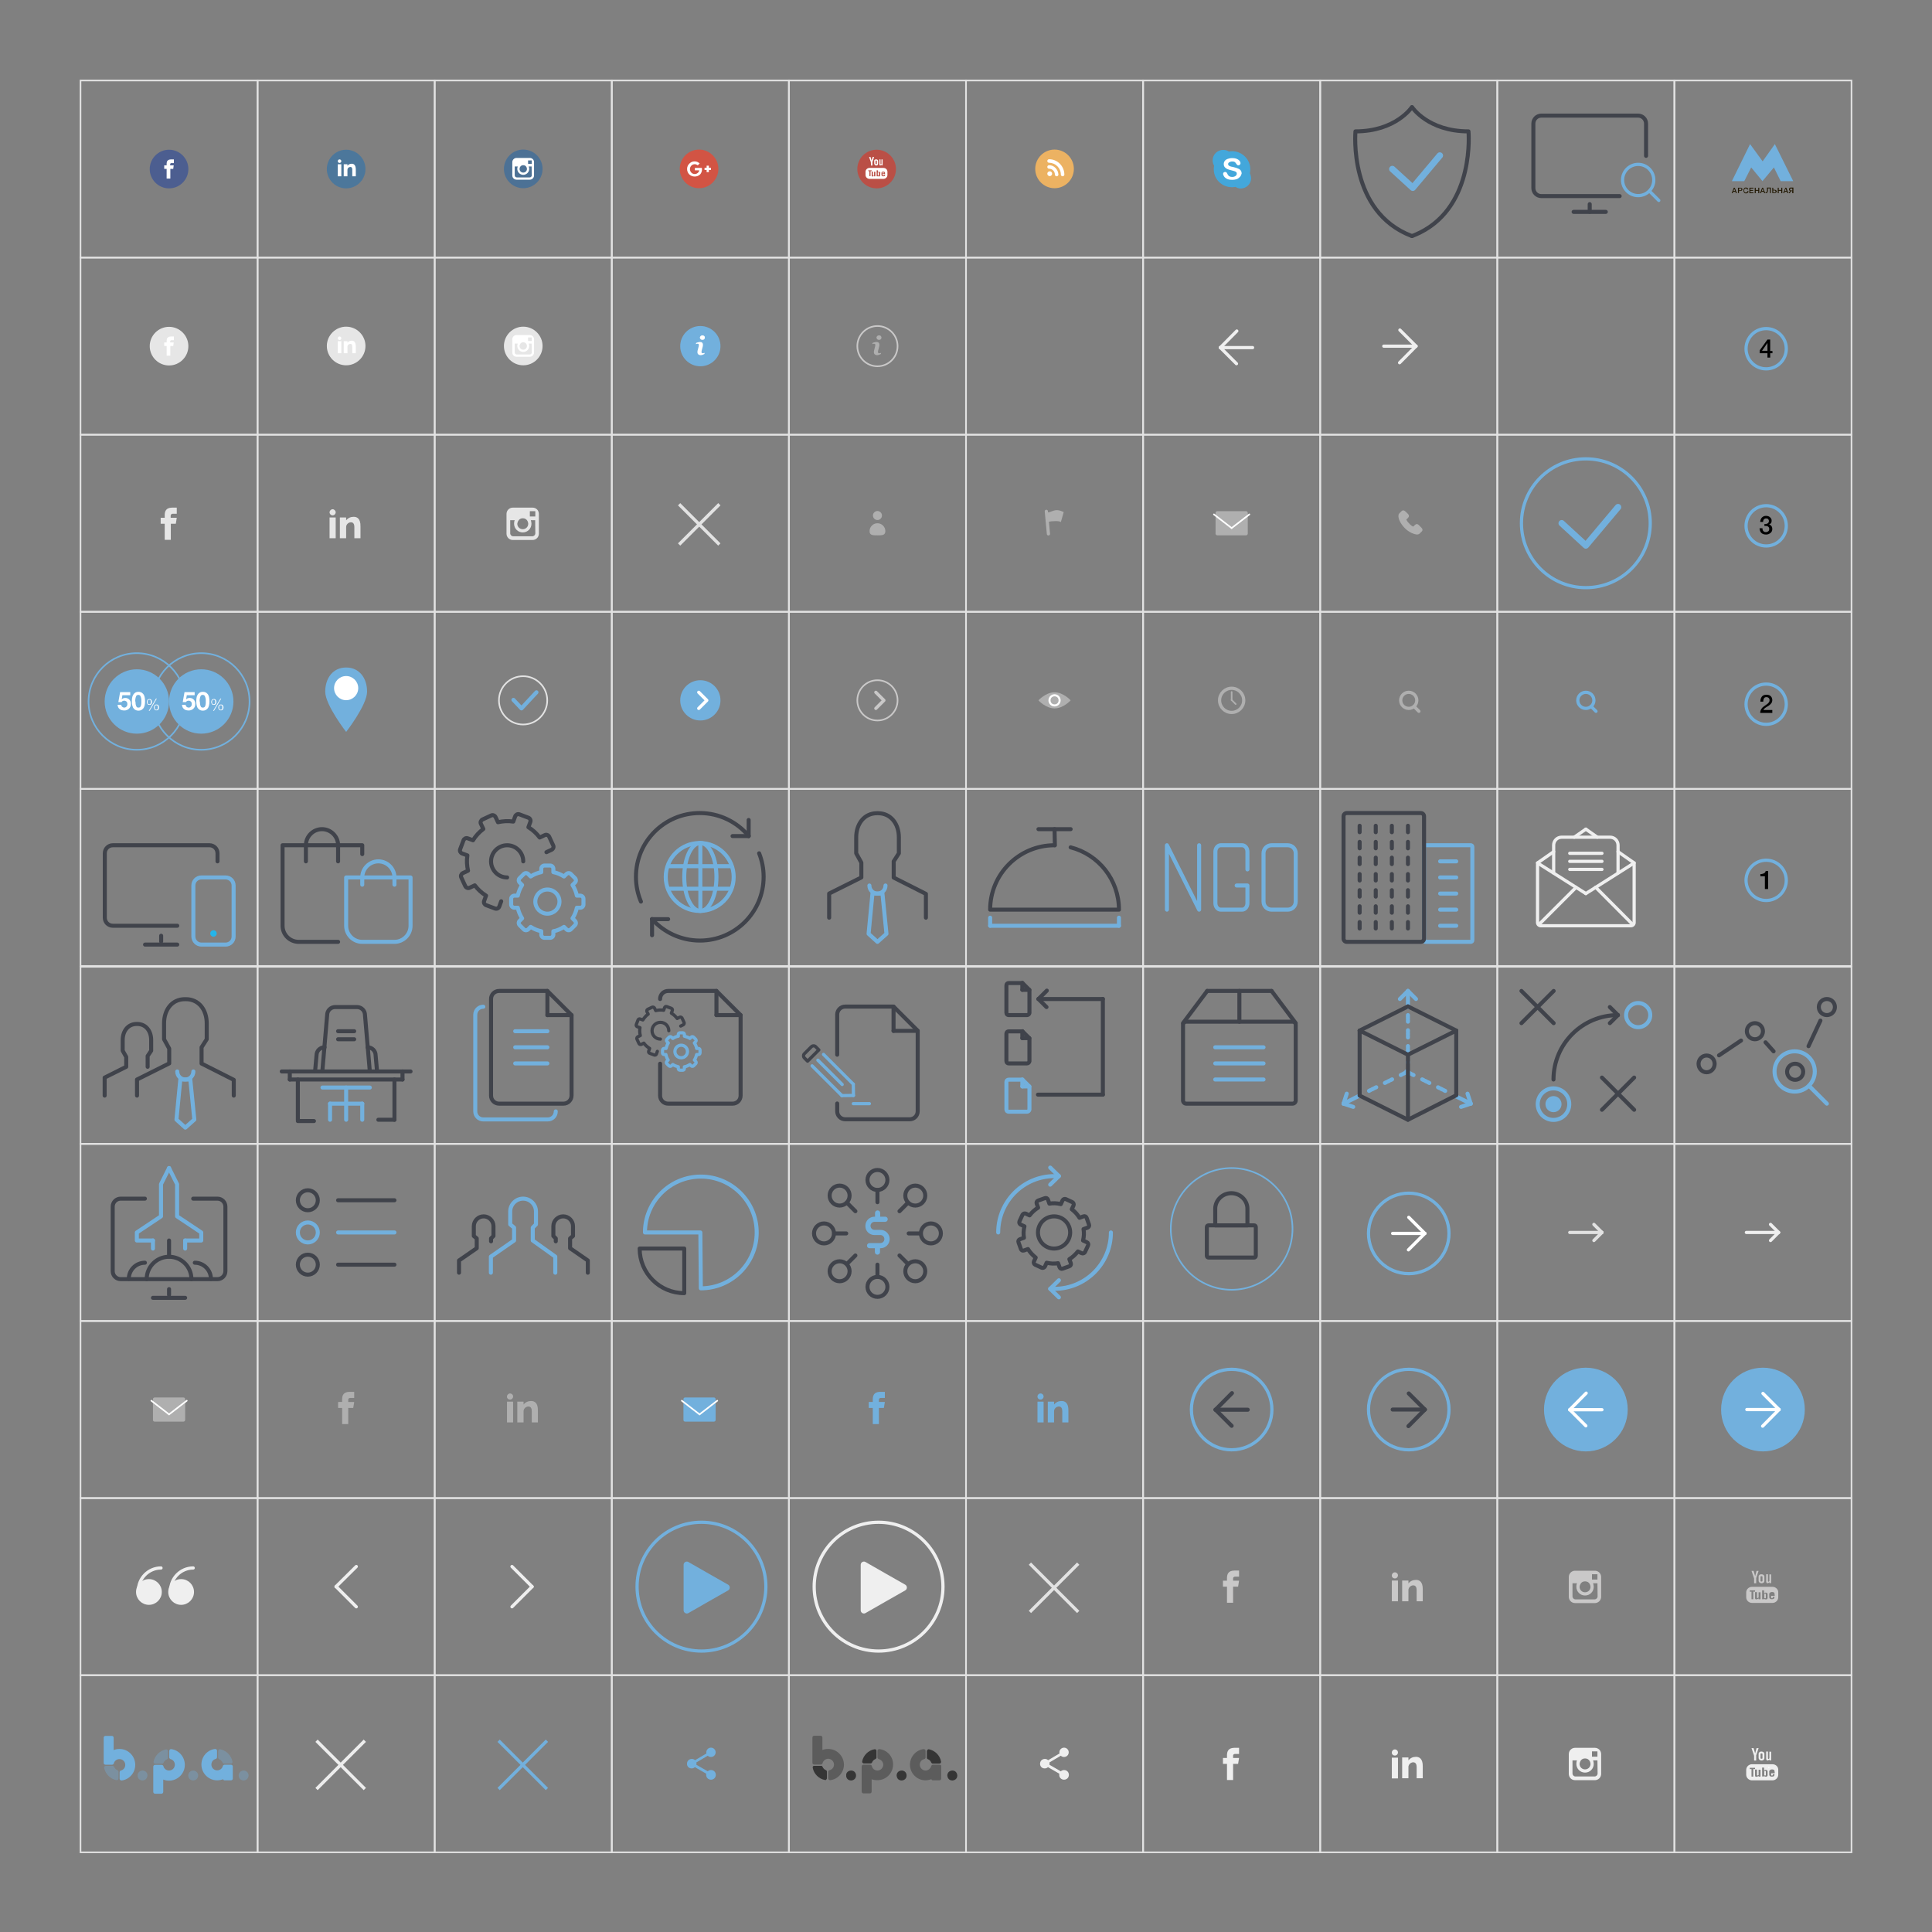 <?xml version="1.0" encoding="utf-8"?>
<!-- Generator: Adobe Illustrator 19.1.0, SVG Export Plug-In . SVG Version: 6.00 Build 0)  -->
<svg version="1.1" id="Слой_1" xmlns="http://www.w3.org/2000/svg" xmlns:xlink="http://www.w3.org/1999/xlink" x="0px" y="0px"
	 viewBox="479 -523.1 1200 1200" style="enable-background:new 479 -523.1 1200 1200;" xml:space="preserve">
<rect x="479" y="-523.1" width="1200" height="1200" fill="#808080" stroke="none"/>
<style type="text/css">
	.st0{fill:none;stroke:#E2E2E2;stroke-miterlimit:10;}
	.st1{fill:#4C5E90;}
	.st2{fill:#FFFFFF;}
	.st3{fill:#D25444;}
	.st4{fill:#4C7195;}
	.st5{fill:#4C779B;}
	.st6{fill:#ECB262;}
	.st7{fill:#43A7DB;}
	.st8{fill:#BA4F46;}
	.st9{fill:#EFEFEF;}
	.st10{fill:#C9C8C8;}
	.st11{fill:#E6E6E6;}
	.st12{fill:#AFAFAF;}
	.st13{fill:none;stroke:#EFEFEF;stroke-width:2;stroke-miterlimit:10;}
	.st14{fill:#72B0DD;}
	.st15{opacity:0.35;}
	.st16{clip-path:url(#SVGID_2_);fill:#72B0DD;}
	.st17{clip-path:url(#SVGID_4_);fill:#72B0DD;}
	.st18{clip-path:url(#SVGID_6_);fill:#72B0DD;}
	.st19{clip-path:url(#SVGID_8_);fill:#72B0DD;}
	.st20{clip-path:url(#SVGID_10_);fill:#72B0DD;}
	.st21{clip-path:url(#SVGID_12_);fill:#72B0DD;}
	.st22{fill:#5C5C5C;}
	.st23{clip-path:url(#SVGID_14_);fill:#353535;}
	.st24{clip-path:url(#SVGID_16_);fill:#353535;}
	.st25{clip-path:url(#SVGID_18_);fill:#353535;}
	.st26{clip-path:url(#SVGID_20_);fill:#353535;}
	.st27{clip-path:url(#SVGID_22_);fill:#353535;}
	.st28{clip-path:url(#SVGID_24_);fill:#353535;}
	.st29{fill:none;stroke:#C9C8C8;stroke-linecap:round;stroke-linejoin:round;stroke-miterlimit:10;}
	.st30{fill:none;stroke:#72B0DD;stroke-width:2;stroke-linecap:round;stroke-linejoin:round;stroke-miterlimit:10;}
	.st31{fill:none;stroke:#72B0DD;stroke-width:2.5;stroke-linecap:round;stroke-linejoin:round;stroke-miterlimit:10;}
	.st32{fill:none;stroke:#40434B;stroke-width:2.5;stroke-linecap:round;stroke-linejoin:round;stroke-miterlimit:10;}
	.st33{fill:#24B5E9;}
	.st34{fill:none;stroke:#40434B;stroke-width:2;stroke-linecap:round;stroke-linejoin:round;stroke-miterlimit:10;}
	.st35{fill:none;stroke:#AFAFAF;stroke-width:2;stroke-miterlimit:10;}
	.st36{fill:none;stroke:#72B0DD;stroke-width:2;stroke-miterlimit:10;}
	.st37{fill:none;stroke:#72B0DD;stroke-width:4;stroke-linecap:round;stroke-linejoin:round;stroke-miterlimit:10;}
	.st38{fill:none;stroke:#FFFFFF;stroke-linecap:round;stroke-miterlimit:10;}
	.st39{fill:none;stroke:#AFAFAF;stroke-width:2;stroke-linecap:round;stroke-miterlimit:10;}
	.st40{fill:none;stroke:#FFFFFF;stroke-width:2;stroke-linecap:round;stroke-linejoin:round;stroke-miterlimit:10;}
	.st41{fill:none;stroke:#E2E2E2;stroke-width:2;stroke-linecap:round;stroke-linejoin:round;stroke-miterlimit:10;}
	.st42{fill:none;stroke:#EFEFEF;stroke-width:2;stroke-linecap:round;stroke-linejoin:round;stroke-miterlimit:10;}
	.st43{fill:none;stroke:#72B0DD;stroke-linecap:round;stroke-linejoin:round;stroke-miterlimit:10;}
	.st44{fill:#72B0DD;stroke:#72B0DD;stroke-width:2;stroke-linecap:round;stroke-linejoin:round;stroke-miterlimit:10;}
	.st45{fill:#EFEFEF;stroke:#EFEFEF;stroke-miterlimit:10;}
	.st46{fill:none;stroke:#EFEFEF;stroke-width:2;stroke-linecap:round;stroke-miterlimit:10;}
	.st47{fill:none;stroke:#E2E2E2;stroke-width:2;stroke-miterlimit:10;}
	.st48{fill:none;stroke:#EDEDED;stroke-width:2;stroke-miterlimit:10;}
	.st49{fill:none;stroke:#C9C8C8;stroke-width:2;stroke-linecap:round;stroke-linejoin:round;stroke-miterlimit:10;}
	.st50{fill:none;stroke:#AFAFAF;stroke-linecap:round;stroke-miterlimit:10;}
	.st51{fill:none;stroke:#72B0DD;stroke-width:2;stroke-linecap:round;stroke-miterlimit:10;}
	
		.st52{fill:none;stroke:#72B0DD;stroke-width:2.5;stroke-linecap:round;stroke-linejoin:round;stroke-miterlimit:10;stroke-dasharray:1,1,1,1,1,6;}
	.st53{fill:none;stroke:#72B0DD;stroke-width:2.5;stroke-linecap:round;stroke-linejoin:round;}
	
		.st54{fill:none;stroke:#72B0DD;stroke-width:2.5;stroke-linecap:round;stroke-linejoin:round;stroke-dasharray:0.894,0.894,0.894,5.367;}
	
		.st55{fill:none;stroke:#72B0DD;stroke-width:2.5;stroke-linecap:round;stroke-linejoin:round;stroke-dasharray:0.894,0.894,0.894,0.894,0.894,5.367;}
	.st56{enable-background:new    ;}
	.st57{fill:#201600;}
</style>
<g id="Layer_1">
	<g id="XMLID_242_">
		<g id="XMLID_39_">
			<rect id="XMLID_3_" x="529" y="-473.1" class="st0" width="110" height="110"/>
			<rect id="XMLID_4_" x="639" y="-473.1" class="st0" width="110" height="110"/>
			<rect id="XMLID_5_" x="749" y="-473.1" class="st0" width="110" height="110"/>
			<rect id="XMLID_6_" x="859" y="-473.1" class="st0" width="110" height="110"/>
			<rect id="XMLID_9_" x="969" y="-473.1" class="st0" width="110" height="110"/>
			<rect id="XMLID_8_" x="1079" y="-473.1" class="st0" width="110" height="110"/>
			<rect id="XMLID_7_" x="1189" y="-473.1" class="st0" width="110" height="110"/>
			<rect id="XMLID_10_" x="1299" y="-473.1" class="st0" width="110" height="110"/>
			<rect id="XMLID_11_" x="1409" y="-473.1" class="st0" width="110" height="110"/>
			<rect id="XMLID_12_" x="1519" y="-473.1" class="st0" width="110" height="110"/>
		</g>
		<g id="XMLID_46_">
			<rect id="XMLID_68_" x="529" y="-363.1" class="st0" width="110" height="110"/>
			<rect id="XMLID_67_" x="639" y="-363.1" class="st0" width="110" height="110"/>
			<rect id="XMLID_66_" x="749" y="-363.1" class="st0" width="110" height="110"/>
			<rect id="XMLID_65_" x="859" y="-363.1" class="st0" width="110" height="110"/>
			<rect id="XMLID_64_" x="969" y="-363.1" class="st0" width="110" height="110"/>
			<rect id="XMLID_63_" x="1079" y="-363.1" class="st0" width="110" height="110"/>
			<rect id="XMLID_62_" x="1189" y="-363.1" class="st0" width="110" height="110"/>
			<rect id="XMLID_55_" x="1299" y="-363.1" class="st0" width="110" height="110"/>
			<rect id="XMLID_49_" x="1409" y="-363.1" class="st0" width="110" height="110"/>
			<rect id="XMLID_48_" x="1519" y="-363.1" class="st0" width="110" height="110"/>
		</g>
		<g id="XMLID_70_">
			<rect id="XMLID_83_" x="529" y="-253.1" class="st0" width="110" height="110"/>
			<rect id="XMLID_82_" x="639" y="-253.1" class="st0" width="110" height="110"/>
			<rect id="XMLID_79_" x="749" y="-253.1" class="st0" width="110" height="110"/>
			<rect id="XMLID_78_" x="859" y="-253.1" class="st0" width="110" height="110"/>
			<rect id="XMLID_76_" x="969" y="-253.1" class="st0" width="110" height="110"/>
			<rect id="XMLID_75_" x="1079" y="-253.1" class="st0" width="110" height="110"/>
			<rect id="XMLID_74_" x="1189" y="-253.1" class="st0" width="110" height="110"/>
			<rect id="XMLID_73_" x="1299" y="-253.1" class="st0" width="110" height="110"/>
			<rect id="XMLID_72_" x="1409" y="-253.1" class="st0" width="110" height="110"/>
			<rect id="XMLID_71_" x="1519" y="-253.1" class="st0" width="110" height="110"/>
		</g>
		<g id="XMLID_102_">
			<rect id="XMLID_113_" x="529" y="-143.1" class="st0" width="110" height="110"/>
			<rect id="XMLID_112_" x="639" y="-143.1" class="st0" width="110" height="110"/>
			<rect id="XMLID_111_" x="749" y="-143.1" class="st0" width="110" height="110"/>
			<rect id="XMLID_110_" x="859" y="-143.1" class="st0" width="110" height="110"/>
			<rect id="XMLID_109_" x="969" y="-143.1" class="st0" width="110" height="110"/>
			<rect id="XMLID_108_" x="1079" y="-143.1" class="st0" width="110" height="110"/>
			<rect id="XMLID_107_" x="1189" y="-143.1" class="st0" width="110" height="110"/>
			<rect id="XMLID_106_" x="1299" y="-143.1" class="st0" width="110" height="110"/>
			<rect id="XMLID_105_" x="1409" y="-143.1" class="st0" width="110" height="110"/>
			<rect id="XMLID_103_" x="1519" y="-143.1" class="st0" width="110" height="110"/>
		</g>
		<g id="XMLID_85_">
			<rect id="XMLID_101_" x="529" y="-33.1" class="st0" width="110" height="110"/>
			<rect id="XMLID_98_" x="639" y="-33.1" class="st0" width="110" height="110"/>
			<rect id="XMLID_97_" x="749" y="-33.1" class="st0" width="110" height="110"/>
			<rect id="XMLID_96_" x="859" y="-33.1" class="st0" width="110" height="110"/>
			<rect id="XMLID_95_" x="969" y="-33.1" class="st0" width="110" height="110"/>
			<rect id="XMLID_94_" x="1079" y="-33.1" class="st0" width="110" height="110"/>
			<rect id="XMLID_91_" x="1189" y="-33.1" class="st0" width="110" height="110"/>
			<rect id="XMLID_90_" x="1299" y="-33.1" class="st0" width="110" height="110"/>
			<rect id="XMLID_89_" x="1409" y="-33.1" class="st0" width="110" height="110"/>
			<rect id="XMLID_88_" x="1519" y="-33.1" class="st0" width="110" height="110"/>
		</g>
		<g id="XMLID_287_">
			<rect id="XMLID_297_" x="529" y="77.4" class="st0" width="110" height="110"/>
			<rect id="XMLID_296_" x="639" y="77.4" class="st0" width="110" height="110"/>
			<rect id="XMLID_295_" x="749" y="77.4" class="st0" width="110" height="110"/>
			<rect id="XMLID_294_" x="859" y="77.4" class="st0" width="110" height="110"/>
			<rect id="XMLID_293_" x="969" y="77.4" class="st0" width="110" height="110"/>
			<rect id="XMLID_292_" x="1079" y="77.4" class="st0" width="110" height="110"/>
			<rect id="XMLID_291_" x="1189" y="77.4" class="st0" width="110" height="110"/>
			<rect id="XMLID_290_" x="1299" y="77.4" class="st0" width="110" height="110"/>
			<rect id="XMLID_289_" x="1409" y="77.4" class="st0" width="110" height="110"/>
			<rect id="XMLID_288_" x="1519" y="77.4" class="st0" width="110" height="110"/>
		</g>
		<g id="XMLID_276_">
			<rect id="XMLID_286_" x="529" y="187.4" class="st0" width="110" height="110"/>
			<rect id="XMLID_285_" x="639" y="187.4" class="st0" width="110" height="110"/>
			<rect id="XMLID_284_" x="749" y="187.4" class="st0" width="110" height="110"/>
			<rect id="XMLID_283_" x="859" y="187.4" class="st0" width="110" height="110"/>
			<rect id="XMLID_282_" x="969" y="187.4" class="st0" width="110" height="110"/>
			<rect id="XMLID_281_" x="1079" y="187.4" class="st0" width="110" height="110"/>
			<rect id="XMLID_280_" x="1189" y="187.4" class="st0" width="110" height="110"/>
			<rect id="XMLID_279_" x="1299" y="187.4" class="st0" width="110" height="110"/>
			<rect id="XMLID_278_" x="1409" y="187.4" class="st0" width="110" height="110"/>
			<rect id="XMLID_277_" x="1519" y="187.4" class="st0" width="110" height="110"/>
		</g>
		<g id="XMLID_265_">
			<rect id="XMLID_275_" x="529" y="297.4" class="st0" width="110" height="110"/>
			<rect id="XMLID_274_" x="639" y="297.4" class="st0" width="110" height="110"/>
			<rect id="XMLID_273_" x="749" y="297.4" class="st0" width="110" height="110"/>
			<rect id="XMLID_272_" x="859" y="297.4" class="st0" width="110" height="110"/>
			<rect id="XMLID_271_" x="969" y="297.4" class="st0" width="110" height="110"/>
			<rect id="XMLID_270_" x="1079" y="297.4" class="st0" width="110" height="110"/>
			<rect id="XMLID_269_" x="1189" y="297.4" class="st0" width="110" height="110"/>
			<rect id="XMLID_268_" x="1299" y="297.4" class="st0" width="110" height="110"/>
			<rect id="XMLID_267_" x="1409" y="297.4" class="st0" width="110" height="110"/>
			<rect id="XMLID_266_" x="1519" y="297.4" class="st0" width="110" height="110"/>
		</g>
		<g id="XMLID_254_">
			<rect id="XMLID_264_" x="529" y="407.4" class="st0" width="110" height="110"/>
			<rect id="XMLID_263_" x="639" y="407.4" class="st0" width="110" height="110"/>
			<rect id="XMLID_262_" x="749" y="407.4" class="st0" width="110" height="110"/>
			<rect id="XMLID_261_" x="859" y="407.4" class="st0" width="110" height="110"/>
			<rect id="XMLID_260_" x="969" y="407.4" class="st0" width="110" height="110"/>
			<rect id="XMLID_259_" x="1079" y="407.4" class="st0" width="110" height="110"/>
			<rect id="XMLID_258_" x="1189" y="407.4" class="st0" width="110" height="110"/>
			<rect id="XMLID_257_" x="1299" y="407.4" class="st0" width="110" height="110"/>
			<rect id="XMLID_256_" x="1409" y="407.4" class="st0" width="110" height="110"/>
			<rect id="XMLID_255_" x="1519" y="407.4" class="st0" width="110" height="110"/>
		</g>
		<g id="XMLID_243_">
			<rect id="XMLID_253_" x="529" y="517.4" class="st0" width="110" height="110"/>
			<rect id="XMLID_252_" x="639" y="517.4" class="st0" width="110" height="110"/>
			<rect id="XMLID_251_" x="749" y="517.4" class="st0" width="110" height="110"/>
			<rect id="XMLID_250_" x="859" y="517.4" class="st0" width="110" height="110"/>
			<rect id="XMLID_249_" x="969" y="517.4" class="st0" width="110" height="110"/>
			<rect id="XMLID_248_" x="1079" y="517.4" class="st0" width="110" height="110"/>
			<rect id="XMLID_247_" x="1189" y="517.4" class="st0" width="110" height="110"/>
			<rect id="XMLID_246_" x="1299" y="517.4" class="st0" width="110" height="110"/>
			<rect id="XMLID_245_" x="1409" y="517.4" class="st0" width="110" height="110"/>
			<rect id="XMLID_244_" x="1519" y="517.4" class="st0" width="110" height="110"/>
		</g>
	</g>
	<g id="XMLID_104_">
		<path id="XMLID_61_" class="st1" d="M584-430.1c6.6,0,12,5.4,12,12s-5.4,12-12,12s-12-5.4-12-12S577.4-430.1,584-430.1z"/>
		<path id="XMLID_60_" class="st2" d="M585.5-421.8h1.5v-2.3h-1.8l0,0c-2.2,0.1-2.7,1.3-2.7,2.6l0,0v1.1H581v2.2h1.5v6h2.3v-6h1.8
			l0.3-2.2h-2.2v-0.7C584.7-421.5,585-421.8,585.5-421.8z"/>
	</g>
	<g id="XMLID_99_">
		<path id="XMLID_59_" class="st3" d="M913.2-430.2c6.6,0,12,5.4,12,12s-5.4,12-12,12s-12-5.4-12-12S906.6-430.2,913.2-430.2z"/>
		<g id="XMLID_100_">
			<polygon id="XMLID_58_" class="st2" points="919.3,-420.2 919.3,-418.9 920.6,-418.9 920.6,-417.5 919.3,-417.5 919.3,-416.2 
				917.9,-416.2 917.9,-417.5 916.6,-417.5 916.6,-418.9 917.9,-418.9 917.9,-420.2 			"/>
			<path id="XMLID_57_" class="st2" d="M907.1-414.8c-1.8-1.8-1.8-5,0.1-6.7c1.4-1.4,3.3-1.7,5-1l0.7,0.4l0.7,0.5l-1.2,1.2l-0.5-0.3
				c-1-0.7-2.6-0.5-3.5,0.5c-1.1,1.1-1.2,3.1,0,4.3c1.1,1.2,3.1,1.2,4.2,0c0.3-0.3,0.6-0.7,0.7-1.2v-0.2h-2.7v-1.5h4.3l0.1,0.4v1
				c-0.1,1-0.5,1.9-1.1,2.6C912.1-413,908.9-413,907.1-414.8z"/>
		</g>
	</g>
	<g id="XMLID_92_">
		<path id="XMLID_56_" class="st4" d="M804-430.2c6.6,0,12,5.4,12,12s-5.4,12-12,12s-12-5.4-12-12S797.4-430.2,804-430.2z"/>
		<path id="XMLID_93_" class="st2" d="M808.1-425h-8.3c-1.4,0-2.6,1.2-2.6,2.6v8.3c0,1.4,1.2,2.6,2.6,2.6h8.3c1.4,0,2.6-1.2,2.6-2.6
			v-8.3C810.7-423.8,809.6-425,808.1-425z M809-423.5h0.3v2.2H807v-2.2C807-423.4,809-423.5,809-423.5z M804-420.5
			c1.9,0,2.3,1.8,2.3,2.3c0,1.3-1,2.3-2.3,2.3s-2.3-1-2.3-2.3C801.7-418.7,802.1-420.5,804-420.5z M809.3-414.2
			c0,0.7-0.6,1.3-1.3,1.3h-8c-0.7,0-1.3-0.6-1.3-1.3v-5.5h1.9c-0.2,0.4-0.3,1-0.3,1.5c0,2,1.7,3.7,3.7,3.7s3.7-1.7,3.7-3.7
			c0-0.5-0.1-1.1-0.3-1.5h1.8L809.3-414.2L809.3-414.2z"/>
	</g>
	<g id="XMLID_86_">
		<path id="XMLID_51_" class="st5" d="M694-430.1c6.6,0,12,5.4,12,12s-5.4,12-12,12s-12-5.4-12-12S687.4-430.1,694-430.1z"/>
		<path id="XMLID_87_" class="st2" d="M688.8-413.6h2.2v-7.5h-2.2V-413.6z M697.5-421.4c-1.1,0-2.1,0.4-2.7,1.3v-1h-2.3v7.5h2.3
			v-4.1c0-0.9,0.8-1.7,1.8-1.7s1.2,0.8,1.2,1.7v4.1h2.2v-4.2C700-420.8,698.6-421.4,697.5-421.4z M689.9-421.9
			c0.6,0,1.1-0.5,1.1-1.1c0-0.6-0.5-1.1-1.1-1.1c-0.6,0-1.1,0.5-1.1,1.1C688.8-422.4,689.3-421.9,689.9-421.9z"/>
	</g>
	<g id="XMLID_80_">
		<path id="XMLID_47_" class="st6" d="M1134-430.2c6.6,0,12,5.4,12,12s-5.4,12-12,12s-12-5.4-12-12S1127.4-430.2,1134-430.2z"/>
		<path id="XMLID_81_" class="st2" d="M1131-416.7c-0.8,0-1.5,0.7-1.5,1.5c0,0.8,0.7,1.5,1.5,1.5s1.5-0.7,1.5-1.5
			C1132.5-416.1,1131.8-416.7,1131-416.7z M1130.6-420.5c-0.6,0-1.1,0.5-1.1,1.1c0,0.6,0.5,1.1,1.1,1.1c2,0,3.6,1.6,3.6,3.6
			c0,0.6,0.5,1.1,1.1,1.1s1.1-0.5,1.1-1.1C1136.2-417.9,1133.7-420.5,1130.6-420.5z M1130.6-424.2c-0.6,0-1.1,0.5-1.1,1.1
			s0.5,1.1,1.1,1.1c4,0,7.3,3.3,7.3,7.3c0,0.6,0.5,1.1,1.1,1.1c0.6,0,1.1-0.5,1.1-1.1C1140-420,1135.8-424.2,1130.6-424.2z"/>
	</g>
	<g id="XMLID_77_">
		<path id="XMLID_43_" class="st7" d="M1255.3-415.5c0.2-0.8,0.3-1.6,0.3-2.4c0-6.2-5.1-11.3-11.4-11.3c-0.7,0-1.3,0.1-1.9,0.2
			c-1-0.6-2.2-1-3.5-1c-3.7,0-6.6,2.9-6.6,6.5c0,1.2,0.3,2.3,0.9,3.3c-0.2,0.7-0.2,1.5-0.2,2.3c0,6.2,5.1,11.1,11.4,11.1
			c0.7,0,1.4-0.1,2.1-0.2c0.9,0.5,2,1,3.1,1c3.7,0,6.6-2.9,6.6-6.5C1256-413.7,1255.7-414.7,1255.3-415.5z"/>
		<path id="XMLID_13_" class="st2" d="M1249.3-413.4c-0.5,0.6-1.1,1.1-1.9,1.5c-0.9,0.3-1.9,0.5-3,0.5c-1.4,0-2.6-0.2-3.5-0.7
			c-0.6-0.3-1.2-0.8-1.6-1.4c-0.4-0.6-0.6-1.1-0.6-1.7c0-0.3,0.1-0.6,0.4-0.8c0.2-0.2,0.6-0.3,0.9-0.3s0.6,0.1,0.8,0.3
			c0.2,0.2,0.4,0.5,0.5,0.8c0.2,0.4,0.4,0.8,0.6,1c0.2,0.3,0.5,0.5,0.9,0.7c0.4,0.2,0.9,0.3,1.5,0.3c0.9,0,1.5-0.2,2.1-0.6
			c0.5-0.4,0.8-0.8,0.8-1.4c0-0.4-0.1-0.8-0.4-1c-0.3-0.3-0.7-0.5-1.1-0.6c-0.5-0.1-1.1-0.3-1.8-0.5c-1-0.2-1.9-0.5-2.6-0.8
			c-0.7-0.3-1.2-0.7-1.6-1.2s-0.6-1.1-0.6-1.9c0-0.7,0.2-1.4,0.6-1.9c0.4-0.6,1-1,1.8-1.3c0.8-0.3,1.8-0.5,2.9-0.5
			c0.9,0,1.6,0.1,2.3,0.3c0.6,0.2,1.2,0.5,1.6,0.8c0.4,0.3,0.7,0.7,0.9,1c0.2,0.3,0.3,0.7,0.3,1.1c0,0.3-0.1,0.6-0.4,0.9
			c-0.2,0.2-0.5,0.4-0.9,0.4c-0.3,0-0.6-0.1-0.7-0.2c-0.2-0.2-0.3-0.4-0.6-0.7c-0.3-0.5-0.6-0.9-0.9-1.1c-0.4-0.3-0.9-0.4-1.7-0.4
			c-0.7,0-1.3,0.2-1.8,0.5c-0.5,0.3-0.7,0.7-0.7,1.1c0,0.3,0.1,0.5,0.2,0.7c0.2,0.2,0.4,0.3,0.6,0.5c0.3,0.1,0.5,0.2,0.8,0.3
			c0.3,0.1,0.7,0.2,1.4,0.3c0.8,0.2,1.5,0.4,2.2,0.6c0.6,0.2,1.2,0.5,1.7,0.7c0.5,0.3,0.8,0.7,1.1,1.1c0.3,0.5,0.4,1,0.4,1.7
			C1250-414.7,1249.8-414,1249.3-413.4z"/>
	</g>
	<g id="XMLID_15_">
		<path id="XMLID_42_" class="st8" d="M1023.5-430.1c6.6,0,12,5.4,12,12s-5.4,12-12,12s-12-5.4-12-12S1016.8-430.1,1023.5-430.1z"/>
		<path id="XMLID_17_" class="st2" d="M1023.2-420.3c0.4,0,0.7-0.1,0.9-0.3c0.2-0.2,0.3-0.4,0.3-0.7v-1.8c0-0.3-0.1-0.5-0.3-0.7
			c-0.2-0.2-0.5-0.3-0.9-0.3s-0.7,0.1-0.9,0.2c-0.2,0.2-0.3,0.4-0.3,0.6v1.8c0,0.3,0.1,0.5,0.3,0.7
			C1022.5-420.5,1022.8-420.3,1023.2-420.3z M1022.8-423.1c0-0.1,0-0.1,0.1-0.2c0.1-0.1,0.2-0.1,0.3-0.1s0.2,0,0.3,0.1
			c0.1,0.1,0.1,0.1,0.1,0.2v1.7c0,0.1,0,0.2-0.1,0.2c-0.1,0.1-0.2,0.1-0.3,0.1s-0.2,0-0.3-0.1s-0.1-0.1-0.1-0.2V-423.1L1022.8-423.1
			z M1025.7-420.3c0.1,0,0.3-0.1,0.4-0.2c0.1-0.1,0.3-0.2,0.4-0.3v0.4h0.7v-3.7h-0.7v2.8c-0.1,0.1-0.1,0.1-0.2,0.2
			c-0.1,0.1-0.1,0.1-0.2,0.1c-0.1,0-0.1,0-0.1-0.1c0,0-0.1-0.1-0.1-0.2v-2.8h-0.7v3c0,0.2,0.1,0.4,0.1,0.5
			C1025.4-420.4,1025.5-420.3,1025.7-420.3z M1027.7-418.8h-8.6c-1.4,0-2.5,1.1-2.5,2.4v2c0,1.3,1.1,2.4,2.5,2.4h8.6
			c1.4,0,2.5-1.1,2.5-2.4v-2C1030.2-417.8,1029.1-418.8,1027.7-418.8z M1020.4-416.8h-0.7v3.1h-0.7v-3.1h-0.7v-0.5h2.2
			C1020.4-417.4,1020.4-416.8,1020.4-416.8z M1022.7-413.6h-0.8v-0.3c-0.2,0.1-0.3,0.2-0.5,0.3s-0.3,0.1-0.5,0.1s-0.3-0.1-0.4-0.1
			c-0.1-0.1-0.1-0.2-0.1-0.4v-2.5h0.8v2.3c0,0.1,0,0.1,0.1,0.2c0.1,0.1,0.1,0.1,0.2,0.1c0.1,0,0.1,0,0.2-0.1
			c0.1-0.1,0.2-0.1,0.2-0.2v-2.2h0.8C1022.7-416.6,1022.7-413.6,1022.7-413.6z M1025.7-414.2c0,0.2-0.1,0.3-0.2,0.5
			c-0.1,0.1-0.3,0.2-0.5,0.2s-0.3,0-0.4-0.1c-0.1,0-0.2-0.1-0.3-0.2v0.2h-0.8v-3.7h0.8v1.2c0.1-0.1,0.2-0.2,0.3-0.2
			c0.1-0.1,0.2-0.1,0.4-0.1s0.4,0.1,0.6,0.2c0.1,0.1,0.2,0.3,0.2,0.5C1025.7-415.7,1025.7-414.2,1025.7-414.2z M1028.7-415h-1.5v0.5
			c0,0.2,0,0.2,0.1,0.3c0.1,0.1,0.1,0.1,0.3,0.1c0.1,0,0.2,0,0.3-0.1c0.1-0.1,0.1-0.2,0.1-0.3v-0.1h0.8v0.1c0,0.3-0.1,0.5-0.3,0.7
			c-0.2,0.2-0.5,0.2-0.9,0.2c-0.3,0-0.6-0.1-0.8-0.2c-0.2-0.2-0.3-0.4-0.3-0.6v-1.3c0-0.2,0.1-0.5,0.3-0.6c0.2-0.2,0.5-0.2,0.8-0.2
			c0.3,0,0.6,0.1,0.8,0.2s0.3,0.3,0.3,0.6C1028.7-415.8,1028.7-415,1028.7-415z M1020-420.3h0.9v-2.2l1-3.1h-0.9l-0.6,2.1h-0.1
			l-0.6-2.1h-0.9l1.1,3.2L1020-420.3L1020-420.3z M1024.6-416h-0.2l-0.2,0.1v1.7c0.1,0.1,0.1,0.1,0.2,0.1h0.2c0.1,0,0.2,0,0.2-0.1
			c0.1,0,0.1-0.1,0.1-0.2v-1.4c0-0.1,0-0.2-0.1-0.2C1024.8-415.9,1024.7-416,1024.6-416z"/>
		<path id="XMLID_16_" class="st2" d="M1027.6-416.1c-0.1,0-0.2,0-0.3,0.1c-0.1,0.1-0.1,0.1-0.1,0.3v0.3h0.7v-0.3
			c0-0.1,0-0.2-0.1-0.3C1027.8-416.1,1027.7-416.1,1027.6-416.1z"/>
	</g>
	<path id="XMLID_5691_" class="st9" d="M1573.1,570.4c0.6,0,1-0.2,1.3-0.4c0.3-0.2,0.5-0.6,0.5-1.1v-2.7c0-0.4-0.2-0.7-0.5-1
		c-0.3-0.2-0.8-0.4-1.3-0.4c-0.6,0-1,0.1-1.3,0.4s-0.5,0.6-0.5,0.9v2.7c0,0.4,0.2,0.8,0.5,1.1
		C1572.1,570.2,1572.6,570.4,1573.1,570.4z M1572.5,566.3c0-0.1,0-0.2,0.2-0.2c0.1-0.1,0.2-0.1,0.4-0.1c0.2,0,0.3,0,0.4,0.1
		s0.2,0.2,0.2,0.2v2.6c0,0.1,0,0.2-0.2,0.3c-0.1,0.1-0.3,0.1-0.4,0.1c-0.2,0-0.3,0-0.4-0.1s-0.2-0.2-0.2-0.3V566.3L1572.5,566.3z
		 M1576.8,570.4c0.2,0,0.4-0.1,0.6-0.2s0.4-0.3,0.6-0.5v0.6h1.1v-5.4h-1.1v4.1c-0.1,0.1-0.2,0.2-0.3,0.3c-0.1,0.1-0.2,0.1-0.3,0.1
		c-0.1,0-0.2,0-0.2-0.1s-0.1-0.2-0.1-0.3v-4.2h-1.1v4.5c0,0.3,0.1,0.6,0.2,0.7C1576.4,570.3,1576.6,570.4,1576.8,570.4z
		 M1579.9,572.7h-12.7c-2,0-3.6,1.6-3.6,3.5v3c0,1.9,1.6,3.5,3.6,3.5h12.7c2,0,3.6-1.6,3.6-3.5v-3
		C1583.6,574.2,1581.9,572.7,1579.9,572.7z M1569.1,575.7h-1.1v4.7h-1.1v-4.7h-1.1v-0.8h3.3C1569.1,574.9,1569.1,575.7,1569.1,575.7
		z M1572.5,580.4h-1.2v-0.5c-0.2,0.2-0.4,0.3-0.7,0.4c-0.2,0.1-0.5,0.2-0.7,0.2c-0.3,0-0.5-0.1-0.6-0.2s-0.2-0.3-0.2-0.6V576h1.2
		v3.4c0,0.1,0,0.2,0.1,0.2s0.1,0.1,0.2,0.1s0.2,0,0.3-0.1c0.1-0.1,0.2-0.2,0.4-0.2v-3.3h1.2C1572.5,576,1572.5,580.4,1572.5,580.4z
		 M1576.9,579.5c0,0.3-0.1,0.5-0.3,0.7c-0.2,0.2-0.4,0.2-0.8,0.2c-0.2,0-0.4,0-0.6-0.1s-0.4-0.2-0.5-0.3v0.3h-1.2v-5.5h1.2v1.8
		c0.2-0.1,0.3-0.2,0.5-0.3c0.2-0.1,0.4-0.1,0.6-0.1c0.4,0,0.6,0.1,0.8,0.3c0.2,0.2,0.3,0.4,0.3,0.8V579.5z M1581.3,578.3h-2.2v0.8
		c0,0.2,0,0.4,0.1,0.5s0.2,0.1,0.4,0.1s0.3,0,0.4-0.1s0.1-0.2,0.1-0.5v-0.2h1.1v0.2c0,0.4-0.2,0.8-0.4,1c-0.3,0.2-0.7,0.3-1.3,0.3
		c-0.5,0-0.9-0.1-1.2-0.4c-0.3-0.2-0.4-0.6-0.4-0.9v-1.9c0-0.4,0.2-0.7,0.5-0.9c0.3-0.2,0.7-0.4,1.2-0.4s0.9,0.1,1.2,0.3
		s0.4,0.5,0.4,0.9C1581.3,577.2,1581.3,578.3,1581.3,578.3z M1568.5,570.4h1.3v-3.2l1.5-4.5h-1.3l-0.8,3.1h-0.1l-0.9-3.1h-1.3
		l1.6,4.7L1568.5,570.4L1568.5,570.4z M1575.2,576.9h-0.2l-0.2,0.1v2.5c0.1,0.1,0.2,0.1,0.3,0.2h0.3c0.2,0,0.2,0,0.3-0.1
		c0.1,0,0.1-0.2,0.1-0.3v-2.1c0-0.2,0-0.2-0.1-0.3C1575.5,577,1575.4,576.9,1575.2,576.9z"/>
	<path id="XMLID_947_" class="st10" d="M1573.1,460.3c0.6,0,1-0.2,1.3-0.4s0.5-0.6,0.5-1.1v-2.7c0-0.4-0.2-0.7-0.5-1
		c-0.3-0.2-0.8-0.4-1.3-0.4c-0.6,0-1,0.1-1.3,0.4c-0.3,0.2-0.5,0.6-0.5,0.9v2.7c0,0.4,0.2,0.8,0.5,1.1S1572.6,460.3,1573.1,460.3z
		 M1572.5,456.2c0-0.1,0-0.2,0.2-0.2c0.1-0.1,0.2-0.1,0.4-0.1c0.2,0,0.3,0,0.4,0.1s0.2,0.2,0.2,0.2v2.6c0,0.1,0,0.2-0.2,0.3
		c-0.1,0.1-0.3,0.1-0.4,0.1c-0.2,0-0.3,0-0.4-0.1s-0.2-0.2-0.2-0.3V456.2L1572.5,456.2z M1576.8,460.3c0.2,0,0.4-0.1,0.6-0.2
		c0.2-0.1,0.4-0.3,0.6-0.5v0.6h1.1v-5.4h-1.1v4.1c-0.1,0.1-0.2,0.2-0.3,0.3c-0.1,0.1-0.2,0.1-0.3,0.1c-0.1,0-0.2,0-0.2-0.1
		c0,0-0.1-0.2-0.1-0.3v-4.2h-1.1v4.5c0,0.3,0.1,0.6,0.2,0.7C1576.4,460.1,1576.6,460.3,1576.8,460.3z M1579.9,462.5h-12.7
		c-2,0-3.6,1.6-3.6,3.5v3c0,1.9,1.6,3.5,3.6,3.5h12.7c2,0,3.6-1.6,3.6-3.5v-3C1583.6,464.1,1581.9,462.5,1579.9,462.5z
		 M1569.1,465.5h-1.1v4.7h-1.1v-4.7h-1.1v-0.8h3.3C1569.1,464.7,1569.1,465.5,1569.1,465.5z M1572.5,470.2h-1.2v-0.5
		c-0.2,0.2-0.4,0.3-0.7,0.4s-0.5,0.2-0.7,0.2c-0.3,0-0.5-0.1-0.6-0.2c-0.1-0.1-0.2-0.3-0.2-0.6v-3.7h1.2v3.4c0,0.1,0,0.2,0.1,0.2
		c0,0,0.1,0.1,0.2,0.1s0.2,0,0.3-0.1c0.1-0.1,0.2-0.2,0.4-0.2v-3.3h1.2C1572.5,465.8,1572.5,470.2,1572.5,470.2z M1576.9,469.4
		c0,0.3-0.1,0.5-0.3,0.7c-0.2,0.2-0.4,0.2-0.8,0.2c-0.2,0-0.4,0-0.6-0.1c-0.2,0-0.4-0.2-0.5-0.3v0.3h-1.2v-5.5h1.2v1.8
		c0.2-0.1,0.3-0.2,0.5-0.3s0.4-0.1,0.6-0.1c0.4,0,0.6,0.1,0.8,0.3c0.2,0.2,0.3,0.4,0.3,0.8C1576.9,467.1,1576.9,469.4,1576.9,469.4z
		 M1581.3,468.1h-2.2v0.8c0,0.2,0,0.4,0.1,0.5s0.2,0.1,0.4,0.1s0.3,0,0.4-0.1s0.1-0.2,0.1-0.5v-0.2h1.1v0.2c0,0.4-0.2,0.8-0.4,1
		c-0.3,0.2-0.7,0.3-1.3,0.3c-0.5,0-0.9-0.1-1.2-0.4c-0.3-0.2-0.4-0.6-0.4-0.9V467c0-0.4,0.2-0.7,0.5-0.9s0.7-0.4,1.2-0.4
		s0.9,0.1,1.2,0.3s0.4,0.5,0.4,0.9C1581.3,467.1,1581.3,468.1,1581.3,468.1z M1568.5,460.3h1.3v-3.2l1.5-4.5h-1.3l-0.8,3.1h-0.1
		l-0.9-3.1h-1.3l1.6,4.7L1568.5,460.3L1568.5,460.3z M1575.2,466.8h-0.2l-0.2,0.1v2.5c0.1,0.1,0.2,0.1,0.3,0.2h0.3
		c0.2,0,0.2,0,0.3-0.1c0.1,0,0.1-0.2,0.1-0.3v-2.1c0-0.2,0-0.2-0.1-0.3C1575.5,466.8,1575.4,466.8,1575.2,466.8z"/>
	<path id="XMLID_5690_" class="st2" d="M1577.7,574.4c-0.1,0-0.2,0-0.3,0.1s-0.1,0.1-0.1,0.3v0.3h0.7v-0.3c0-0.1,0-0.2-0.1-0.3
		C1577.9,574.4,1577.9,574.4,1577.7,574.4z"/>
	<g id="XMLID_127_">
		<path id="XMLID_120_" class="st11" d="M584-320.1c6.6,0,12,5.4,12,12s-5.4,12-12,12s-12-5.4-12-12S577.4-320.1,584-320.1z"/>
		<path id="XMLID_119_" class="st2" d="M585.5-311.8h1.5v-2.3h-1.8l0,0c-2.2,0.1-2.7,1.3-2.7,2.6l0,0v1.1H581v2.2h1.5v6h2.3v-6h1.8
			l0.3-2.2h-2.2v-0.7C584.7-311.5,585-311.8,585.5-311.8z"/>
	</g>
	<path id="XMLID_418_" class="st9" d="M1246,566.3h2.6v-3.8h-3l0,0c-3.7,0.1-4.4,2.2-4.5,4.4l0,0v1.9h-2.5v3.7h2.5v10h3.8v-10h3.1
		l0.6-3.7h-3.7v-1.2C1244.8,566.9,1245.3,566.3,1246,566.3z"/>
	<g id="XMLID_135_">
		<path id="XMLID_118_" class="st11" d="M804-320.2c6.6,0,12,5.4,12,12s-5.4,12-12,12s-12-5.4-12-12S797.4-320.2,804-320.2z"/>
		<path id="XMLID_117_" class="st2" d="M808.1-315h-8.3c-1.4,0-2.6,1.2-2.6,2.6v8.3c0,1.4,1.2,2.6,2.6,2.6h8.3
			c1.4,0,2.6-1.2,2.6-2.6v-8.3C810.7-313.8,809.6-315,808.1-315z M809-313.5h0.3v2.2H807v-2.2H809z M804-310.5
			c1.9,0,2.3,1.8,2.3,2.3c0,1.3-1,2.3-2.3,2.3s-2.3-1-2.3-2.3C801.7-308.7,802.1-310.5,804-310.5z M809.3-304.2
			c0,0.7-0.6,1.3-1.3,1.3h-8c-0.7,0-1.3-0.6-1.3-1.3v-5.5h1.9c-0.2,0.4-0.3,1-0.3,1.5c0,2,1.7,3.7,3.7,3.7s3.7-1.7,3.7-3.7
			c0-0.5-0.1-1.1-0.3-1.5h1.8L809.3-304.2L809.3-304.2z"/>
	</g>
	<path id="XMLID_122_" class="st9" d="M1469.6,562.5h-12.3c-2.1,0-3.9,1.7-3.9,3.9v12.3c0,2.1,1.7,3.9,3.9,3.9h12.3
		c2.1,0,3.9-1.7,3.9-3.9v-12.3C1473.5,564.2,1471.7,562.5,1469.6,562.5z M1470.8,564.7h0.4v3.3h-3.4v-3.3H1470.8z M1463.5,569.1
		c2.8,0,3.4,2.6,3.4,3.4c0,1.9-1.5,3.4-3.4,3.4s-3.4-1.5-3.4-3.4C1460.2,571.7,1460.7,569.1,1463.5,569.1z M1471.3,578.4
		c0,1.1-0.9,1.9-1.9,1.9h-11.8c-1.1,0-1.9-0.9-1.9-1.9v-8.1h2.8c-0.3,0.6-0.4,1.5-0.4,2.2c0,3,2.4,5.4,5.4,5.4s5.4-2.4,5.4-5.4
		c0-0.7-0.2-1.6-0.4-2.2h2.7L1471.3,578.4L1471.3,578.4z"/>
	<g id="XMLID_132_">
		<path id="XMLID_116_" class="st11" d="M694-320.2c6.6,0,12,5.4,12,12s-5.4,12-12,12s-12-5.4-12-12S687.4-320.2,694-320.2z"/>
		<path id="XMLID_121_" class="st2" d="M688.8-303.7h2.2v-7.5h-2.2V-303.7z M697.5-311.5c-1.1,0-2.1,0.4-2.7,1.3v-1h-2.3v7.5h2.3
			v-4.1c0-0.9,0.8-1.7,1.8-1.7s1.2,0.8,1.2,1.7v4.1h2.2v-4.2C700-310.9,698.6-311.5,697.5-311.5z M689.9-311.9
			c0.6,0,1.1-0.5,1.1-1.1s-0.5-1.1-1.1-1.1c-0.6,0-1.1,0.5-1.1,1.1S689.3-311.9,689.9-311.9z"/>
	</g>
	<g id="XMLID_1272_">
		<path id="XMLID_1276_" class="st2" d="M915.5-311.8h1.5v-2.3h-1.8l0,0c-2.2,0.1-2.7,1.3-2.7,2.6l0,0v1.1H911v2.2h1.5v6h2.3v-6h1.8
			l0.3-2.2h-2.2v-0.7C914.8-311.5,915.1-311.8,915.5-311.8z"/>
	</g>
	<path id="XMLID_2468_" class="st9" d="M1343.5,581.5h3.8v-12.9h-3.8V581.5z M1358.5,568.1c-1.9,0-3.5,0.7-4.7,2.2v-1.8h-3.9v12.9
		h3.9v-7c0-1.5,1.4-2.9,3-2.9c1.6,0,2.1,1.4,2.1,2.9v7h3.8v-7.3C1362.8,569.1,1360.4,568.1,1358.5,568.1z M1345.4,567.3
		c1.1,0,1.9-0.9,1.9-1.9c0-1.1-0.9-1.9-1.9-1.9c-1.1,0-1.9,0.9-1.9,1.9C1343.4,566.5,1344.3,567.3,1345.4,567.3z"/>
	<path id="XMLID_2237_" class="st11" d="M586.2-204h2.6v-3.8h-3l0,0c-3.7,0.1-4.4,2.2-4.5,4.4l0,0v1.9h-2.5v3.7h2.5v10h3.8v-10h3.1
		l0.6-3.7H585v-1.2C585-203.4,585.5-204,586.2-204z"/>
	<path id="XMLID_1097_" class="st11" d="M809.8-207.8h-12.3c-2.1,0-3.9,1.7-3.9,3.9v12.3c0,2.1,1.7,3.9,3.9,3.9h12.3
		c2.1,0,3.9-1.7,3.9-3.9v-12.3C813.7-206.1,812-207.8,809.8-207.8z M811.1-205.6h0.4v3.3h-3.4v-3.3H811.1z M803.7-201.2
		c2.8,0,3.4,2.6,3.4,3.4c0,1.9-1.5,3.4-3.4,3.4s-3.4-1.5-3.4-3.4C800.4-198.5,801-201.2,803.7-201.2z M811.5-191.9
		c0,1.1-0.9,1.9-1.9,1.9h-11.8c-1.1,0-1.9-0.9-1.9-1.9v-8.1h2.8c-0.3,0.6-0.4,1.5-0.4,2.2c0,3,2.4,5.4,5.4,5.4s5.4-2.4,5.4-5.4
		c0-0.7-0.2-1.6-0.4-2.2h2.7L811.5-191.9L811.5-191.9z"/>
	<path id="XMLID_1091_" class="st11" d="M683.7-188.8h3.8v-12.9h-3.8V-188.8z M698.7-202.1c-1.9,0-3.5,0.7-4.7,2.2v-1.8h-3.9v12.9
		h3.9v-7c0-1.5,1.4-2.9,3-2.9s2.1,1.4,2.1,2.9v7h3.8v-7.3C703-201.2,700.6-202.1,698.7-202.1z M685.6-203c1.1,0,1.9-0.9,1.9-1.9
		s-0.9-1.9-1.9-1.9s-1.9,0.9-1.9,1.9S684.5-203,685.6-203z"/>
	<path id="XMLID_1152_" class="st10" d="M1246,456.2h2.6v-3.8h-3l0,0c-3.7,0.1-4.4,2.2-4.5,4.4l0,0v1.9h-2.5v3.7h2.5v10h3.8v-10h3.1
		l0.6-3.7h-3.7v-1.2C1244.8,456.8,1245.3,456.2,1246,456.2z"/>
	<path id="XMLID_1147_" class="st10" d="M1469.6,452.5h-12.3c-2.1,0-3.9,1.7-3.9,3.9v12.3c0,2.1,1.7,3.9,3.9,3.9h12.3
		c2.1,0,3.9-1.7,3.9-3.9v-12.3C1473.5,454.2,1471.7,452.5,1469.6,452.5z M1470.8,454.7h0.4v3.3h-3.4v-3.3H1470.8z M1463.5,459.1
		c2.8,0,3.4,2.6,3.4,3.4c0,1.9-1.5,3.4-3.4,3.4s-3.4-1.5-3.4-3.4C1460.2,461.8,1460.7,459.1,1463.5,459.1z M1471.3,468.4
		c0,1.1-0.9,1.9-1.9,1.9h-11.8c-1.1,0-1.9-0.9-1.9-1.9v-8.1h2.8c-0.3,0.6-0.4,1.5-0.4,2.2c0,3,2.4,5.4,5.4,5.4s5.4-2.4,5.4-5.4
		c0-0.7-0.2-1.6-0.4-2.2h2.7L1471.3,468.4L1471.3,468.4z"/>
	<path id="XMLID_1143_" class="st10" d="M1343.5,471.5h3.8v-12.9h-3.8V471.5z M1358.5,458.2c-1.9,0-3.5,0.7-4.7,2.2v-1.8h-3.9v12.9
		h3.9v-7c0-1.5,1.4-2.9,3-2.9c1.6,0,2.1,1.4,2.1,2.9v7h3.8v-7.3C1362.8,459.1,1360.4,458.2,1358.5,458.2z M1345.4,457.3
		c1.1,0,1.9-0.9,1.9-1.9c0-1.1-0.9-1.9-1.9-1.9c-1.1,0-1.9,0.9-1.9,1.9C1343.4,456.5,1344.3,457.3,1345.4,457.3z"/>
	<path id="XMLID_1133_" class="st12" d="M696.4,345.2h2.6v-3.8h-3l0,0c-3.7,0.1-4.4,2.2-4.5,4.4l0,0v1.9H689v3.7h2.5v10h3.8v-10h3.1
		l0.6-3.7h-3.7v-1.2C695.2,345.8,695.7,345.2,696.4,345.2z"/>
	<path id="XMLID_1096_" class="st12" d="M793.9,360.4h3.8v-12.9h-3.8V360.4z M808.9,347.1c-1.9,0-3.5,0.7-4.7,2.2v-1.8h-3.9v12.9
		h3.9v-7c0-1.5,1.4-2.9,3-2.9c1.6,0,2.1,1.4,2.1,2.9v7h3.8v-7.3C813.2,348,810.8,347.1,808.9,347.1z M795.8,346.2
		c1.1,0,1.9-0.9,1.9-1.9c0-1.1-0.9-1.9-1.9-1.9s-1.9,0.9-1.9,1.9C793.8,345.4,794.7,346.2,795.8,346.2z"/>
	<circle id="XMLID_2158_" class="st13" cx="1024.7" cy="462.4" r="40"/>
	<g id="XMLID_1317_">
		<g id="share-alt">
			<path id="XMLID_1318_" class="st9" d="M1127.9,575.3c0.8,0,1.5-0.3,2-0.8l7.1,4.1c-0.1,0.2-0.1,0.5-0.1,0.7c0,1.7,1.3,3,3,3
				s3-1.3,3-3s-1.3-3-3-3c-0.8,0-1.5,0.3-2,0.8l-7.1-4.1c0.1-0.2,0.1-0.5,0.1-0.7s0-0.5-0.1-0.7l7.1-4.2c0.5,0.5,1.2,0.8,2,0.8
				c1.6,0,2.9-1.3,2.9-2.9s-1.3-2.9-2.9-2.9s-2.9,1.3-2.9,2.9c0,0.2,0,0.4,0.1,0.7l-7.1,4.2c-0.5-0.5-1.2-0.8-2-0.8
				c-1.7,0-3,1.3-3,3S1126.2,575.3,1127.9,575.3z"/>
		</g>
	</g>
	<g id="XMLID_6578_">
		<g id="share-alt_1_">
			<path id="XMLID_6579_" class="st14" d="M908.6,575.3c0.8,0,1.5-0.3,2-0.8l7.1,4.1c-0.1,0.2-0.1,0.5-0.1,0.7c0,1.7,1.3,3,3,3
				c1.7,0,3-1.3,3-3s-1.3-3-3-3c-0.8,0-1.5,0.3-2,0.8l-7.1-4.1c0.1-0.2,0.1-0.5,0.1-0.7s0-0.5-0.1-0.7l7.1-4.2
				c0.5,0.5,1.2,0.8,2,0.8c1.6,0,2.9-1.3,2.9-2.9s-1.3-2.9-2.9-2.9c-1.6,0-2.9,1.3-2.9,2.9c0,0.2,0,0.4,0.1,0.7l-7.1,4.2
				c-0.5-0.5-1.2-0.8-2-0.8c-1.7,0-3,1.3-3,3S906.9,575.3,908.6,575.3z"/>
		</g>
	</g>
	<g id="XMLID_1365_">
		<path id="XMLID_1386_" class="st14" d="M585.3,563.3L585.3,563.3c-0.4,0-0.6,0.1-0.8,0.3c-0.2,0.2-0.4,0.5-0.4,0.8v4
			c0,0.5,0.4,1,0.8,1.1c1.6,0.4,2.7,1.8,2.7,3.5c0,2-1.6,3.6-3.6,3.6c-1.7,0-3.1-1.1-3.5-2.7c-0.1-0.5-0.6-0.8-1.1-0.8h-4.1
			c-0.6,0-1.1,0.5-1.1,1.1v15.7c0,0.6,0.5,1.1,1.1,1.1h4c0.6,0,1.1-0.5,1.1-1.1v-7.7c1.2,0.5,2.4,0.7,3.6,0.7c5.4,0,9.8-4.4,9.8-9.8
			C593.8,568.1,590.1,563.9,585.3,563.3"/>
		<g id="XMLID_1383_" class="st15">
			<g id="XMLID_1384_">
				<g id="XMLID_1562_">
					<g>
						<defs>
							<rect id="SVGID_1_" x="564.5" y="576.6" width="6.2" height="6.2"/>
						</defs>
						<clipPath id="SVGID_2_">
							<use xlink:href="#SVGID_1_"  style="overflow:visible;"/>
						</clipPath>
						<path id="XMLID_1385_" class="st16" d="M567.5,576.6c-1.8,0.1-3,1.4-3.1,3.1c0.2,1.9,1.2,2.9,3.1,3.1c1.7-0.1,3-1.3,3.1-3.1
							C570.6,577.9,569.3,576.7,567.5,576.6"/>
					</g>
				</g>
			</g>
		</g>
		<path id="XMLID_1382_" class="st14" d="M553.2,563.2c-1.2,0-2.4,0.2-3.6,0.7v-7.7c0-0.6-0.5-1.1-1.1-1.1h-4
			c-0.6,0-1.1,0.5-1.1,1.1v15.7c0,0.6,0.5,1.1,1.1,1.1h4.1c0.5,0,1-0.4,1.1-0.8c0.4-1.6,1.8-2.7,3.5-2.7c2,0,3.6,1.6,3.6,3.6
			c0,1.7-1.1,3.1-2.7,3.5c-0.5,0.1-0.8,0.6-0.8,1.1v4c0,0.3,0.1,0.6,0.4,0.8c0.2,0.2,0.5,0.3,0.7,0.3h0.1c4.9-0.6,8.5-4.8,8.5-9.7
			C563,567.6,558.6,563.2,553.2,563.2"/>
		<g id="XMLID_1379_" class="st15">
			<g id="XMLID_1380_">
				<g id="XMLID_1556_">
					<g>
						<defs>
							<rect id="SVGID_3_" x="627.3" y="576.6" width="6.2" height="6.2"/>
						</defs>
						<clipPath id="SVGID_4_">
							<use xlink:href="#SVGID_3_"  style="overflow:visible;"/>
						</clipPath>
						<path id="XMLID_1381_" class="st17" d="M630.3,576.6c-1.8,0.1-3,1.4-3.1,3.1c0.2,1.9,1.2,2.9,3.1,3.1c1.7-0.1,3-1.3,3.1-3.1
							C633.3,577.9,632.1,576.7,630.3,576.6"/>
					</g>
				</g>
			</g>
		</g>
		<g id="XMLID_1376_" class="st15">
			<g id="XMLID_1377_">
				<g id="XMLID_1551_">
					<g>
						<defs>
							<rect id="SVGID_5_" x="595.9" y="576.6" width="6.2" height="6.2"/>
						</defs>
						<clipPath id="SVGID_6_">
							<use xlink:href="#SVGID_5_"  style="overflow:visible;"/>
						</clipPath>
						<path id="XMLID_1378_" class="st18" d="M599,576.6c-1.8,0.1-3,1.4-3.1,3.1c0.2,1.9,1.2,2.9,3.1,3.1c1.7-0.1,3-1.3,3.1-3.1
							C602,577.9,600.7,576.7,599,576.6"/>
					</g>
				</g>
			</g>
		</g>
		<path id="XMLID_1375_" class="st14" d="M622.5,573h-4c-0.5,0-1,0.4-1.1,0.8c-0.4,1.6-1.8,2.7-3.5,2.7c-2,0-3.6-1.6-3.6-3.6
			c0-1.7,1.1-3.1,2.7-3.5c0.5-0.1,0.8-0.6,0.8-1.1v-4c0-0.3-0.1-0.6-0.4-0.8c-0.2-0.2-0.5-0.3-0.7-0.3h-0.1
			c-4.9,0.6-8.5,4.8-8.5,9.7c0,5.4,4.4,9.8,9.8,9.8c1.2,0,2.8-0.3,3.6-0.7c0.2,0.4,0.6,0.7,1,0.7h4c0.6,0,1.1-0.5,1.1-1.1v-7.5
			C623.6,573.5,623.1,573,622.5,573"/>
		<g id="XMLID_1372_" class="st15">
			<g id="XMLID_1373_">
				<g id="XMLID_1545_">
					<g>
						<defs>
							<rect id="SVGID_7_" x="543.7" y="573.6" width="9" height="9"/>
						</defs>
						<clipPath id="SVGID_8_">
							<use xlink:href="#SVGID_7_"  style="overflow:visible;"/>
						</clipPath>
						<path id="XMLID_1374_" class="st19" d="M551.5,582.6c-0.1,0-0.2,0-0.2,0c-3.8-0.8-6.8-3.8-7.6-7.6c-0.1-0.3,0-0.7,0.2-0.9
							c0.2-0.3,0.5-0.4,0.9-0.4h4.1c0.5,0,0.9,0.3,1,0.7c0.4,0.9,1.1,1.6,2,2c0.4,0.2,0.7,0.6,0.7,1v4.1c0,0.3-0.2,0.7-0.4,0.9
							C552,582.5,551.8,582.6,551.5,582.6"/>
					</g>
				</g>
			</g>
		</g>
		<g id="XMLID_1369_" class="st15">
			<g id="XMLID_1370_">
				<g id="XMLID_1540_">
					<g>
						<defs>
							<rect id="SVGID_9_" x="574.4" y="563.4" width="9" height="9"/>
						</defs>
						<clipPath id="SVGID_10_">
							<use xlink:href="#SVGID_9_"  style="overflow:visible;"/>
						</clipPath>
						<path id="XMLID_1371_" class="st20" d="M574.4,571.3c0-0.1,0-0.1,0-0.2c0.8-3.8,3.8-6.8,7.6-7.6c0.3-0.1,0.7,0,0.9,0.2
							c0.3,0.2,0.4,0.5,0.4,0.9v4.1c0,0.5-0.3,0.9-0.7,1c-0.9,0.4-1.6,1.1-2,2c-0.2,0.4-0.6,0.7-1,0.7h-4.1c-0.3,0-0.7-0.2-0.9-0.4
							C574.5,571.8,574.4,571.5,574.4,571.3"/>
					</g>
				</g>
			</g>
		</g>
		<g id="XMLID_1366_" class="st15">
			<g id="XMLID_1367_">
				<g id="XMLID_1535_">
					<g>
						<defs>
							<rect id="SVGID_11_" x="614.5" y="563.4" width="9" height="9"/>
						</defs>
						<clipPath id="SVGID_12_">
							<use xlink:href="#SVGID_11_"  style="overflow:visible;"/>
						</clipPath>
						<path id="XMLID_1368_" class="st21" d="M615.6,563.4c0.1,0,0.1,0,0.2,0c3.8,0.8,6.8,3.8,7.6,7.6c0.1,0.3,0,0.7-0.2,0.9
							c-0.2,0.3-0.5,0.4-0.9,0.4h-4.1c-0.5,0-0.9-0.3-1-0.7c-0.4-0.9-1.1-1.6-2-2c-0.4-0.2-0.7-0.6-0.7-1v-4.1
							c0-0.3,0.2-0.7,0.4-0.9C615.1,563.5,615.4,563.4,615.6,563.4"/>
					</g>
				</g>
			</g>
		</g>
	</g>
	<g id="XMLID_126_">
		<path id="XMLID_1260_" class="st22" d="M1025.3,563.3c-0.1,0-0.1,0-0.2,0c-0.3,0-0.6,0.1-0.7,0.3c-0.3,0.2-0.4,0.6-0.4,0.8v4
			c0,0.6,0.4,0.9,0.8,1.1c1.6,0.4,2.8,1.9,2.8,3.5c0,1.9-1.6,3.6-3.6,3.6c-1.7,0-3.1-1.1-3.5-2.8c-0.1-0.5-0.6-0.8-1.1-0.8h-4.1
			c-0.6,0-1.1,0.5-1.1,1.1v15.6c0,0.6,0.5,1.1,1.1,1.1h4c0.6,0,1.1-0.5,1.1-1.1V582c1.1,0.5,2.3,0.6,3.6,0.6c5.4,0,9.7-4.4,9.7-9.7
			C1033.8,568.1,1030.2,563.9,1025.3,563.3"/>
		<g id="XMLID_1255_">
			<g id="XMLID_1256_">
				<g id="XMLID_1257_">
					<g>
						<defs>
							<rect id="SVGID_13_" x="1004.6" y="576.6" width="6.2" height="6.2"/>
						</defs>
						<clipPath id="SVGID_14_">
							<use xlink:href="#SVGID_13_"  style="overflow:visible;"/>
						</clipPath>
						<path id="XMLID_1258_" class="st23" d="M1007.6,576.6c-1.9,0.1-3.1,1.4-3.1,3.1c0.2,1.9,1.2,3,3.1,3.1
							c1.8-0.1,3.1-1.3,3.1-3.1C1010.7,577.9,1009.4,576.6,1007.6,576.6"/>
					</g>
				</g>
			</g>
		</g>
		<path id="XMLID_1254_" class="st22" d="M993.4,563.2c-1.2,0-2.4,0.2-3.6,0.6v-7.7c0-0.6-0.5-1.1-1.1-1.1h-4
			c-0.6,0-1.1,0.5-1.1,1.1v15.7c0,0.6,0.5,1.1,1.1,1.1h4.1c0.6,0,0.9-0.4,1.1-0.8c0.4-1.6,1.9-2.8,3.5-2.8c1.9,0,3.6,1.6,3.6,3.6
			c0,1.7-1.1,3.1-2.8,3.5c-0.5,0.1-0.8,0.6-0.8,1.1v4c0,0.3,0.1,0.6,0.4,0.8c0.2,0.2,0.5,0.3,0.7,0.3c0.1,0,0.1,0,0.2,0
			c4.8-0.6,8.5-4.8,8.5-9.7C1003.1,567.6,998.8,563.2,993.4,563.2"/>
		<g id="XMLID_1249_">
			<g id="XMLID_1250_">
				<g id="XMLID_1251_">
					<g>
						<defs>
							<rect id="SVGID_15_" x="1067.4" y="576.6" width="6.2" height="6.2"/>
						</defs>
						<clipPath id="SVGID_16_">
							<use xlink:href="#SVGID_15_"  style="overflow:visible;"/>
						</clipPath>
						<path id="XMLID_1252_" class="st24" d="M1070.5,576.6c-1.9,0.1-3.1,1.4-3.1,3.1c0.2,1.9,1.2,3,3.1,3.1
							c1.8-0.1,3.1-1.3,3.1-3.1C1073.5,577.9,1072.3,576.6,1070.5,576.6"/>
					</g>
				</g>
			</g>
		</g>
		<g id="XMLID_1245_">
			<g id="XMLID_1246_">
				<g>
					<defs>
						<rect id="SVGID_17_" x="1036" y="576.6" width="6.2" height="6.2"/>
					</defs>
					<clipPath id="SVGID_18_">
						<use xlink:href="#SVGID_17_"  style="overflow:visible;"/>
					</clipPath>
					<path id="XMLID_1247_" class="st25" d="M1039,576.6c-1.9,0.1-3.1,1.4-3.1,3.1c0.2,1.9,1.2,3,3.1,3.1c1.8-0.1,3.1-1.3,3.1-3.1
						S1040.8,576.6,1039,576.6"/>
				</g>
			</g>
		</g>
		<path id="XMLID_1244_" class="st22" d="M1062.6,573h-4.1c-0.6,0-0.9,0.4-1.1,0.8c-0.4,1.6-1.9,2.8-3.5,2.8c-1.9,0-3.6-1.6-3.6-3.6
			c0-1.7,1.1-3.1,2.8-3.5c0.5-0.1,0.8-0.6,0.8-1.1v-4c0-0.3-0.1-0.6-0.4-0.8c-0.2-0.2-0.5-0.3-0.7-0.3c-0.1,0-0.1,0-0.2,0
			c-4.7,0.6-8.4,4.8-8.4,9.7c0,5.4,4.4,9.7,9.7,9.7c1.2,0,2.8-0.4,3.6-0.7c0.2,0.5,0.6,0.7,1,0.7h4c0.6,0,1.1-0.5,1.1-1.1V574
			C1063.8,573.5,1063.2,573,1062.6,573"/>
		<g id="XMLID_1239_">
			<g id="XMLID_1240_">
				<g id="XMLID_1241_">
					<g>
						<defs>
							<rect id="SVGID_19_" x="983.8" y="573.7" width="9" height="9"/>
						</defs>
						<clipPath id="SVGID_20_">
							<use xlink:href="#SVGID_19_"  style="overflow:visible;"/>
						</clipPath>
						<path id="XMLID_1242_" class="st26" d="M991.6,582.5c-0.1,0-0.2,0-0.2,0c-3.8-0.7-6.9-3.8-7.6-7.6c-0.1-0.4,0-0.6,0.2-0.9
							c0.2-0.3,0.6-0.4,0.8-0.4h4.1c0.5,0,0.8,0.3,1,0.7c0.4,0.9,1.1,1.7,2,2c0.5,0.2,0.7,0.6,0.7,1v4.1c0,0.4-0.2,0.6-0.4,0.8
							C992.1,582.5,991.9,582.5,991.6,582.5"/>
					</g>
				</g>
			</g>
		</g>
		<g id="XMLID_1124_">
			<g id="XMLID_1125_">
				<g id="XMLID_1236_">
					<g>
						<defs>
							<rect id="SVGID_21_" x="1014.5" y="563.4" width="9" height="9"/>
						</defs>
						<clipPath id="SVGID_22_">
							<use xlink:href="#SVGID_21_"  style="overflow:visible;"/>
						</clipPath>
						<path id="XMLID_1237_" class="st27" d="M1014.5,571.2c0-0.1,0-0.2,0-0.2c0.7-3.8,3.8-6.9,7.6-7.6c0.4-0.1,0.6,0,0.9,0.2
							s0.4,0.6,0.4,0.8v4.1c0,0.5-0.3,0.8-0.7,1c-0.9,0.4-1.7,1.1-2,2c-0.2,0.5-0.6,0.7-1,0.7h-4.1c-0.4,0-0.6-0.2-0.8-0.4
							C1014.6,571.7,1014.5,571.5,1014.5,571.2"/>
					</g>
				</g>
			</g>
		</g>
		<g id="XMLID_1098_">
			<g id="XMLID_1107_">
				<g>
					<defs>
						<rect id="SVGID_23_" x="1054.6" y="563.4" width="9" height="9"/>
					</defs>
					<clipPath id="SVGID_24_">
						<use xlink:href="#SVGID_23_"  style="overflow:visible;"/>
					</clipPath>
					<path id="XMLID_1116_" class="st28" d="M1055.7,563.4c0.1,0,0.2,0,0.2,0c3.8,0.7,6.9,3.8,7.6,7.6c0.1,0.4,0,0.6-0.2,0.9
						c-0.2,0.3-0.6,0.4-0.8,0.4h-4.1c-0.5,0-0.8-0.3-1-0.7c-0.4-0.9-1.1-1.7-2-2c-0.5-0.2-0.7-0.6-0.7-1v-4c0-0.4,0.2-0.6,0.4-0.8
						C1055.2,563.5,1055.5,563.4,1055.7,563.4"/>
				</g>
			</g>
		</g>
	</g>
	<path id="XMLID_115_" class="st14" d="M707-93.5c0,8.3-13,25-13,25s-13-16.7-13-25s4.7-15,13-15S707-101.8,707-93.5z"/>
	<circle id="XMLID_304_" class="st2" cx="694" cy="-95.7" r="7.5"/>
	<circle id="XMLID_133_" class="st0" cx="803.9" cy="-88.1" r="15"/>
	<circle id="XMLID_2801_" class="st14" cx="914" cy="-88.1" r="12.5"/>
	<circle id="XMLID_2804_" class="st29" cx="1024" cy="-88.1" r="12.5"/>
	<circle id="XMLID_5217_" class="st14" cx="914" cy="-308.1" r="12.5"/>
	<circle id="XMLID_5105_" class="st29" cx="1024" cy="-308.1" r="12.5"/>
	<circle id="XMLID_6522_" class="st30" cx="1576" cy="23.7" r="12.5"/>
	<g id="XMLID_3705_">
		<g id="XMLID_3706_">
			<path id="XMLID_3708_" class="st12" d="M1362-195.2c-0.6-0.6-1.3-1.3-1.9-1.9c-0.3-0.3-0.7-0.5-1.1-0.5c-0.4,0-0.8,0.2-1.1,0.5
				l-0.1,0.1c-0.3,0.3-0.7,0.7-1,1c-0.1,0-0.1-0.1-0.2-0.1c-0.2-0.1-0.3-0.1-0.4-0.2c-1-0.6-1.9-1.5-2.8-2.6c-0.4-0.5-0.7-1-0.9-1.5
				c0.3-0.3,0.6-0.6,0.9-0.9l0.2-0.2c0.7-0.7,0.7-1.6,0-2.3c-0.2-0.2-0.4-0.4-0.6-0.6l-0.6-0.6c-0.2-0.2-0.4-0.4-0.7-0.6
				c-0.3-0.3-0.7-0.5-1.1-0.5c-0.4,0-0.8,0.2-1.1,0.5c-0.2,0.2-0.3,0.3-0.5,0.5s-0.5,0.5-0.7,0.7c-0.4,0.4-0.7,0.9-0.7,1.5
				c-0.1,1,0.2,1.8,0.4,2.5c0.6,1.5,1.4,2.9,2.6,4.3c1.5,1.8,3.2,3.1,5.3,4.1c1.1,0.5,2.1,0.8,3,0.9c0.1,0,0.1,0,0.2,0
				c0.8,0,1.4-0.3,1.9-0.8c0.2-0.2,0.4-0.5,0.7-0.7c0.1-0.1,0.2-0.2,0.4-0.4C1362.7-193.6,1362.7-194.5,1362-195.2L1362-195.2z"/>
		</g>
	</g>
	<path id="XMLID_2232_" class="st14" d="M1026,345.2h2.6v-3.8h-3l0,0c-3.7,0.1-4.4,2.2-4.5,4.4l0,0v1.9h-2.5v3.7h2.5v10h3.8v-10h3.1
		l0.6-3.7h-3.7v-1.2C1024.8,345.8,1025.3,345.2,1026,345.2z"/>
	<path id="XMLID_2225_" class="st14" d="M1123.4,360.4h3.8v-12.9h-3.8V360.4z M1138.4,347.1c-1.9,0-3.5,0.7-4.7,2.2v-1.8h-3.9v12.9
		h3.9v-7c0-1.5,1.4-2.9,3-2.9c1.6,0,2.1,1.4,2.1,2.9v7h3.8v-7.3C1142.7,348,1140.3,347.1,1138.4,347.1z M1125.3,346.2
		c1.1,0,1.9-0.9,1.9-1.9c0-1.1-0.9-1.9-1.9-1.9c-1.1,0-1.9,0.9-1.9,1.9C1123.4,345.4,1124.2,346.2,1125.3,346.2z"/>
	<path id="XMLID_672_" class="st14" d="M1022.1,244h3.7c1.4,0,2.5,1.1,2.5,2.5s-1.1,2.5-2.5,2.5h-6.7c-0.9,0-1.6,0.7-1.6,1.6
		c0,0.9,0.7,1.6,1.6,1.6h3.3v2.4c0,0.9,0.7,1.6,1.6,1.6s1.6-0.7,1.6-1.6v-2.4h0.3c3.2,0,5.7-2.6,5.7-5.7c0-3.2-2.6-5.7-5.7-5.7h-3.7
		c-1.4,0-2.5-1.1-2.5-2.5s1.1-2.5,2.5-2.5h6.6c0.9,0,1.6-0.7,1.6-1.6c0-0.9-0.7-1.6-1.6-1.6h-3.1v-2.3c0-0.9-0.7-1.6-1.6-1.6
		c-0.9,0-1.6,0.7-1.6,1.6v2.3h-0.3c-3.2,0-5.7,2.6-5.7,5.7C1016.4,241.5,1019,244,1022.1,244L1022.1,244z"/>
	<line id="XMLID_137_" class="st31" x1="1094" y1="51.9" x2="1174" y2="51.9"/>
	<line id="XMLID_655_" class="st31" x1="1094" y1="46.9" x2="1094" y2="51.9"/>
	<line id="XMLID_657_" class="st31" x1="1174" y1="46.9" x2="1174" y2="51.9"/>
	<line id="XMLID_141_" class="st32" x1="1124" y1="-8.1" x2="1144" y2="-8.1"/>
	<line id="XMLID_638_" class="st32" x1="1134.2" y1="1.9" x2="1134" y2="-8.1"/>
	<path id="XMLID_140_" class="st32" d="M1134,1.9c-22.1,0-40,17.9-40,40h80c0-18.6-12.7-34.3-30-38.7"/>
	<path id="XMLID_667_" class="st32" d="M614.1,11.9v-5c0-2.8-2.2-5-5-5h-60c-2.8,0-5,2.2-5,5v40c0,2.8,2.2,5,5,5h40"/>
	<path id="XMLID_658_" class="st31" d="M604.1,63.6h15c2.8,0,5-2.2,5-5V26.9c0-2.8-2.2-5-5-5h-15c-2.8,0-5,2.2-5,5v31.6
		C599.1,61.3,601.3,63.6,604.1,63.6z"/>
	<line id="XMLID_669_" class="st32" x1="579.1" y1="58.1" x2="579.1" y2="61.7"/>
	<line id="XMLID_674_" class="st32" x1="569.1" y1="63.6" x2="589.1" y2="63.6"/>
	<path id="XMLID_687_" class="st33" d="M611.6,58.7L611.6,58.7c-1.1,0-2-0.9-2-2l0,0c0-1.1,0.9-2,2-2l0,0c1.1,0,2,0.9,2,2l0,0
		C613.6,57.8,612.7,58.7,611.6,58.7z"/>
	<path id="XMLID_654_" class="st32" d="M689,61.9h-24.5c-5.5,0-10-4.5-10-10v-50H704v5.5"/>
	<path id="XMLID_1109_" class="st32" d="M669,11.9v-10c0-5.5,4.5-10,10-10l0,0c5.5,0,10,4.5,10,10v10"/>
	<path id="XMLID_1270_" class="st31" d="M724,61.9h-20c-5.5,0-10-4.5-10-10v-30h40v30C734,57.4,729.5,61.9,724,61.9z"/>
	<path id="XMLID_652_" class="st31" d="M704,26.4v-4.5c0-5.5,4.5-10,10-10l0,0c5.5,0,10,4.5,10,10v4.5"/>
	<path id="XMLID_1090_" class="st31" d="M1364.5,61.9h28c0.6,0,1-0.4,1-1v-58c0-0.6-0.4-1-1-1h-28c-0.6,0-1,0.4-1,1v58
		C1363.5,61.5,1363.9,61.9,1364.5,61.9z"/>
	<line id="XMLID_1104_" class="st32" x1="1323.5" y1="-10.2" x2="1323.5" y2="-6.2"/>
	<line id="XMLID_1119_" class="st32" x1="1333.5" y1="-10.2" x2="1333.5" y2="-6.2"/>
	<line id="XMLID_1159_" class="st32" x1="1343.5" y1="-10.2" x2="1343.5" y2="-6.2"/>
	<line id="XMLID_1157_" class="st32" x1="1353.5" y1="-10.2" x2="1353.5" y2="-6.2"/>
	<line id="XMLID_1582_" class="st32" x1="1323.5" y1="-0.2" x2="1323.5" y2="3.8"/>
	<line id="XMLID_1580_" class="st32" x1="1333.5" y1="-0.2" x2="1333.5" y2="3.8"/>
	<line id="XMLID_1417_" class="st32" x1="1343.5" y1="-0.2" x2="1343.5" y2="3.8"/>
	<line id="XMLID_1267_" class="st32" x1="1353.5" y1="-0.2" x2="1353.5" y2="3.8"/>
	<line id="XMLID_1800_" class="st32" x1="1323.5" y1="9.6" x2="1323.5" y2="13.6"/>
	<line id="XMLID_1799_" class="st32" x1="1333.5" y1="9.6" x2="1333.5" y2="13.6"/>
	<line id="XMLID_1680_" class="st32" x1="1343.5" y1="9.6" x2="1343.5" y2="13.6"/>
	<line id="XMLID_1586_" class="st32" x1="1353.5" y1="9.6" x2="1353.5" y2="13.6"/>
	<line id="XMLID_1809_" class="st32" x1="1323.5" y1="19.8" x2="1323.5" y2="23.8"/>
	<line id="XMLID_1808_" class="st32" x1="1333.5" y1="19.8" x2="1333.5" y2="23.8"/>
	<line id="XMLID_1807_" class="st32" x1="1343.5" y1="19.8" x2="1343.5" y2="23.8"/>
	<line id="XMLID_1806_" class="st32" x1="1353.5" y1="19.8" x2="1353.5" y2="23.8"/>
	<line id="XMLID_1813_" class="st32" x1="1323.5" y1="29.8" x2="1323.5" y2="33.8"/>
	<line id="XMLID_1812_" class="st32" x1="1333.5" y1="29.8" x2="1333.5" y2="33.8"/>
	<line id="XMLID_1811_" class="st32" x1="1343.5" y1="29.8" x2="1343.5" y2="33.8"/>
	<line id="XMLID_1810_" class="st32" x1="1353.5" y1="29.8" x2="1353.5" y2="33.8"/>
	<line id="XMLID_1929_" class="st32" x1="1323.5" y1="39.8" x2="1323.5" y2="43.8"/>
	<line id="XMLID_1928_" class="st32" x1="1333.5" y1="39.8" x2="1333.5" y2="43.8"/>
	<line id="XMLID_1926_" class="st32" x1="1343.5" y1="39.8" x2="1343.5" y2="43.8"/>
	<line id="XMLID_1814_" class="st32" x1="1353.5" y1="39.8" x2="1353.5" y2="43.8"/>
	<line id="XMLID_1933_" class="st32" x1="1323.5" y1="49.6" x2="1323.5" y2="53.6"/>
	<line id="XMLID_1932_" class="st32" x1="1333.5" y1="49.6" x2="1333.5" y2="53.6"/>
	<line id="XMLID_1931_" class="st32" x1="1343.5" y1="49.6" x2="1343.5" y2="53.6"/>
	<line id="XMLID_1930_" class="st32" x1="1353.5" y1="49.6" x2="1353.5" y2="53.6"/>
	<line id="XMLID_1120_" class="st31" x1="1373.5" y1="11.9" x2="1383.5" y2="11.9"/>
	<line id="XMLID_1801_" class="st31" x1="1373.5" y1="21.9" x2="1383.5" y2="21.9"/>
	<line id="XMLID_1802_" class="st31" x1="1373.5" y1="31.9" x2="1383.5" y2="31.9"/>
	<line id="XMLID_1803_" class="st31" x1="1373.5" y1="41.9" x2="1383.5" y2="41.9"/>
	<line id="XMLID_1805_" class="st31" x1="1373.5" y1="51.9" x2="1383.5" y2="51.9"/>
	<path id="XMLID_134_" class="st32" d="M1361.5,61.9h-46c-1.1,0-2-0.9-2-2v-76c0-1.1,0.9-2,2-2h46c1.1,0,2,0.9,2,2v76
		C1363.5,61,1362.6,61.9,1361.5,61.9z"/>
	<circle id="XMLID_1160_" class="st32" cx="670.2" cy="222.4" r="6.2"/>
	<line id="XMLID_2161_" class="st32" x1="689" y1="222.4" x2="724" y2="222.4"/>
	<circle id="XMLID_2164_" class="st31" cx="670.2" cy="242.4" r="6.2"/>
	<line id="XMLID_2163_" class="st31" x1="689" y1="242.4" x2="724" y2="242.4"/>
	<circle id="XMLID_2166_" class="st32" cx="670.2" cy="262.4" r="6.2"/>
	<line id="XMLID_2165_" class="st32" x1="689" y1="262.4" x2="724" y2="262.4"/>
	<line id="XMLID_2170_" class="st32" x1="584" y1="277.6" x2="584" y2="281.2"/>
	<line id="XMLID_2169_" class="st32" x1="574" y1="283" x2="594" y2="283"/>
	<path id="XMLID_2176_" class="st32" d="M599,221.4h15c2.8,0,5,2.2,5,5v40c0,2.8-2.2,5-5,5h-60c-2.8,0-5-2.2-5-5v-40
		c0-2.8,2.2-5,5-5h15"/>
	<polyline id="XMLID_2167_" class="st31" points="584,202.4 579,212.4 579,232.4 564,242.4 564,247.4 574,247.4 	"/>
	<polyline id="XMLID_2171_" class="st31" points="584,202.4 589,212.4 589,232.4 604,242.4 604,247.4 594,247.4 	"/>
	<line id="XMLID_2162_" class="st31" x1="574" y1="247.4" x2="574" y2="252.4"/>
	<line id="XMLID_2172_" class="st31" x1="594" y1="247.4" x2="594" y2="252.4"/>
	<line id="XMLID_2173_" class="st32" x1="584" y1="247.4" x2="584" y2="257.4"/>
	<path id="XMLID_2175_" class="st32" d="M597.9,271.4c0-7.7-6.2-13.9-13.9-13.9s-13.9,6.2-13.9,13.9"/>
	<path id="XMLID_2174_" class="st32" d="M569,261.2c-5.5,0-10,4.5-10,10"/>
	<path id="XMLID_2177_" class="st32" d="M600,261.2c5.5,0,10,4.5,10,10"/>
	<path id="XMLID_2168_" class="st31" d="M949,242.4c0,19.1-15.5,34.7-34.7,34.7l-0.3-34.7h-34.4c0-19.1,15.5-34.7,34.7-34.7
		C933.5,207.7,949,223.3,949,242.4z"/>
	<path id="XMLID_2187_" class="st32" d="M904,280.1c-15.3,0-27.7-12.4-27.7-27.7H904V280.1z"/>
	<path id="XMLID_2184_" class="st31" d="M783.9,267.4v-10l14.4-10v-8l-2.4-2v-8c0-4.4,3.6-8,8-8l0,0c4.4,0,8,3.6,8,8v8l-2,2v8l14,10
		v10"/>
	<path id="XMLID_2196_" class="st32" d="M764.1,267.4v-7.6l11-7.6v-6.1l-1.8-1.5v-6.1c0-3.3,2.7-6.1,6.1-6.1l0,0
		c3.3,0,6.1,2.7,6.1,6.1v6.1l-1.5,1.5v1.8"/>
	<path id="XMLID_2197_" class="st32" d="M844.1,267.4v-7.6l-11-7.6v-6.1l1.8-1.5v-6.1c0-3.3-2.7-6.1-6.1-6.1l0,0
		c-3.3,0-6.1,2.7-6.1,6.1v6.1l1.5,1.5v1.8"/>
	<g id="XMLID_2199_">
		<circle id="XMLID_2198_" class="st32" cx="1024" cy="209.8" r="6.2"/>
		<line id="XMLID_2195_" class="st32" x1="1024" y1="216.1" x2="1024" y2="223.6"/>
	</g>
	<g id="XMLID_2201_">
		<circle id="XMLID_2203_" class="st32" cx="1024" cy="276.2" r="6.2"/>
		<line id="XMLID_2202_" class="st32" x1="1024" y1="269.9" x2="1024" y2="262.4"/>
	</g>
	<g id="XMLID_2216_">
		<circle id="XMLID_2218_" class="st32" cx="1057.2" cy="243" r="6.2"/>
		<line id="XMLID_2217_" class="st32" x1="1050.9" y1="243" x2="1043.4" y2="243"/>
	</g>
	<g id="XMLID_2213_">
		<circle id="XMLID_2215_" class="st32" cx="990.8" cy="243" r="6.2"/>
		<line id="XMLID_2214_" class="st32" x1="997.1" y1="243" x2="1004.6" y2="243"/>
	</g>
	<g id="XMLID_2222_">
		<circle id="XMLID_2224_" class="st32" cx="1047.5" cy="219.5" r="6.2"/>
		<line id="XMLID_2223_" class="st32" x1="1043" y1="223.9" x2="1037.7" y2="229.2"/>
	</g>
	<g id="XMLID_696_">
		<circle id="XMLID_763_" class="st32" cx="1000.5" cy="219.5" r="6.2"/>
		<line id="XMLID_760_" class="st32" x1="1005" y1="223.9" x2="1010.3" y2="229.2"/>
	</g>
	<g id="XMLID_2219_">
		<circle id="XMLID_2221_" class="st32" cx="1000.5" cy="266.5" r="6.2"/>
		<line id="XMLID_2220_" class="st32" x1="1005" y1="262" x2="1010.3" y2="256.7"/>
	</g>
	<g id="XMLID_2228_">
		<circle id="XMLID_2230_" class="st32" cx="1047.5" cy="266.5" r="6.2"/>
		<line id="XMLID_2229_" class="st32" x1="1043" y1="262" x2="1037.7" y2="256.7"/>
	</g>
	<path id="XMLID_670_" class="st31" d="M1247.1,26.9h6.7v11c0,2.2-1.5,4-3.3,4h-13.3c-1.8,0-3.3-1.8-3.3-4v-32c0-2.2,1.5-4,3.3-4
		h13.3c1.8,0,3.3,1.8,3.3,4v4v7"/>
	<path id="XMLID_766_" class="st31" d="M1278.8,41.9h-10c-2.8,0-5-2.2-5-5v-30c0-2.8,2.2-5,5-5h10c2.8,0,5,2.2,5,5v30
		C1283.8,39.7,1281.6,41.9,1278.8,41.9z"/>
	<path id="XMLID_944_" class="st31" d="M1203.8,41.9c0-5.3,0-40,0-40l20,40v-40"/>
	<g id="XMLID_7574_">
		<path id="XMLID_1092_" class="st32" d="M994,46.9v-15l20-10v-9.2l-3.2-5.8V-3c0-8.2,4.8-15,13-15h0.5c8.2,0,13,6.8,13,15v9.9
			l-3.2,5V22l20,10.1v14.8"/>
		<path id="XMLID_1503_" class="st31" d="M1019,26.9c0,2.8,2.2,5,5,5c2.8,0,5-2.2,5-5"/>
		<polygon id="XMLID_1364_" class="st31" points="1024,61.9 1018.5,56.9 1020.9,31.9 1024,31.9 1027.1,31.9 1029.6,56.9 		"/>
	</g>
	<g id="XMLID_7576_">
		<path id="XMLID_7580_" class="st32" d="M564.1,157.4v-10l20-10v-9.2l-3.2-5.8v-9.9c0-8.2,4.7-15,13-15h0.5c8.2,0,13,6.7,13,15v9.9
			l-3.2,5v10.1l20,10.1v9.8"/>
		<path id="XMLID_7579_" class="st31" d="M589.1,142.4c0,2.8,2.2,5,5,5c2.8,0,5-2.2,5-5"/>
		<polygon id="XMLID_7578_" class="st31" points="594.1,177.3 588.6,172.3 591,147.4 594.1,147.4 597.2,147.4 599.7,172.3 		"/>
	</g>
	<path id="XMLID_7575_" class="st32" d="M544,157.4v-11.2l13.4-6.7v-6.1l-2.2-3.9v-6.6c0-5.5,3.2-10,8.7-10h0.3
		c5.5,0,8.7,4.5,8.7,10v6.6l-2.2,3.3v6.7"/>
	<path id="XMLID_1517_" class="st32" d="M877.1,36.9c-2-4.7-3.1-9.9-3.1-15.4c0-21.9,17.7-39.6,39.6-39.6c12.2,0,23.1,5.5,30.4,14.2
		"/>
	<path id="XMLID_1504_" class="st32" d="M950.5,6.9c1.8,4.5,2.8,9.5,2.8,14.6c0,21.9-17.7,39.6-39.6,39.6
		c-11.8,0-22.4-5.2-29.7-13.3"/>
	<circle id="XMLID_1506_" class="st31" cx="913.6" cy="21.6" r="21.1"/>
	<ellipse id="XMLID_1508_" class="st31" cx="914" cy="21.6" rx="10" ry="21.1"/>
	<line id="XMLID_1505_" class="st31" x1="914" y1="0.7" x2="914" y2="42.6"/>
	<line id="XMLID_1507_" class="st31" x1="894" y1="14.9" x2="933.2" y2="14.9"/>
	<line id="XMLID_1510_" class="st31" x1="894" y1="28.9" x2="933.2" y2="28.9"/>
	<g id="XMLID_1511_">
		<line id="XMLID_1509_" class="st32" x1="944" y1="-13.8" x2="944" y2="-3.8"/>
		<line id="XMLID_1512_" class="st32" x1="934" y1="-3.8" x2="944" y2="-3.8"/>
	</g>
	<g id="XMLID_1514_">
		<line id="XMLID_1516_" class="st32" x1="884" y1="57.8" x2="884" y2="47.8"/>
		<line id="XMLID_1515_" class="st32" x1="894" y1="47.8" x2="884" y2="47.8"/>
	</g>
	<g id="XMLID_2240_">
		<line id="XMLID_2353_" class="st31" x1="1131.3" y1="202.1" x2="1136.7" y2="207.4"/>
		<line id="XMLID_2241_" class="st31" x1="1131.3" y1="212.7" x2="1136.7" y2="207.4"/>
	</g>
	<g id="XMLID_2355_">
		<line id="XMLID_2357_" class="st31" x1="1136.7" y1="282.7" x2="1131.3" y2="277.4"/>
		<line id="XMLID_2356_" class="st31" x1="1136.7" y1="272.1" x2="1131.3" y2="277.4"/>
	</g>
	<path id="XMLID_2364_" class="st32" d="M1154.1,248.5l-2.4-1.1c0.6-2.4,0.7-4.8,0.3-7.1l2.5-0.9c0.8-0.3,1.2-1.1,0.9-1.9l-1.5-4.2
		c-0.3-0.8-1.1-1.2-1.9-0.9l-2.5,0.9c-1.2-2-2.8-3.8-4.8-5.3l1.1-2.4c0.3-0.7,0-1.6-0.7-2l-4.1-1.9c-0.7-0.3-1.6,0-2,0.7l-1.1,2.4
		c-2.4-0.6-4.8-0.7-7.1-0.3l-0.9-2.5c-0.3-0.8-1.1-1.2-1.9-0.9l-4.2,1.5c-0.8,0.3-1.2,1.1-0.9,1.9l0.9,2.5c-2,1.2-3.8,2.8-5.3,4.8
		l-2.4-1.1c-0.7-0.3-1.6,0-2,0.7l-1.9,4.1c-0.3,0.7,0,1.6,0.7,2l2.4,1.1c-0.6,2.4-0.7,4.8-0.3,7.1l-2.5,0.9
		c-0.8,0.3-1.2,1.1-0.9,1.9l1.5,4.2c0.3,0.8,1.1,1.2,1.9,0.9l2.5-0.9c1.2,2,2.9,3.8,4.8,5.3l-1.1,2.4c-0.3,0.7,0,1.6,0.7,2l4.1,1.9
		c0.7,0.3,1.6,0,2-0.7l1.1-2.4c2.4,0.6,4.8,0.7,7.1,0.3l0.9,2.5c0.3,0.8,1.1,1.2,1.9,0.9l4.2-1.5c0.8-0.3,1.2-1.1,0.9-1.9l-0.9-2.5
		c2-1.2,3.8-2.9,5.3-4.8l2.4,1.1c0.7,0.3,1.6,0,2-0.7l1.9-4.1C1155.2,249.7,1154.8,248.8,1154.1,248.5z"/>
	<g id="XMLID_1520_">
		<path id="XMLID_1519_" class="st32" d="M790.3,36.7l-1.2,3.3c-0.4,1-1.5,1.6-2.6,1.2l-5.6-2.1c-1-0.4-1.6-1.5-1.2-2.6l1.2-3.3
			c-2.8-1.7-5.1-3.9-7-6.4l-3.2,1.5c-1,0.5-2.2,0-2.7-1l-2.5-5.4c-0.5-1,0-2.2,1-2.7l3.2-1.5c-0.7-3.1-0.9-6.3-0.4-9.5L766,7
			c-1-0.4-1.6-1.5-1.2-2.6l2.1-5.6c0.4-1,1.5-1.6,2.6-1.2l3.3,1.2c1.7-2.8,3.9-5.1,6.4-7l-1.5-3.2c-0.5-1,0-2.2,1-2.7l5.4-2.5
			c1-0.5,2.2,0,2.7,1l1.5,3.2c3.1-0.7,6.3-0.9,9.5-0.4l1.2-3.3c0.4-1,1.5-1.6,2.6-1.2l5.6,2.1c1,0.4,1.6,1.5,1.2,2.6l-1.2,3.3
			c2.8,1.7,5.1,3.9,7,6.4l3.2-1.5c1-0.5,2.2,0,2.7,1l2.5,5.4c0.5,1,0,2.2-1,2.7l-3.2,1.5"/>
		<path id="XMLID_1518_" class="st32" d="M794,21.9c-5.5,0-10-4.5-10-10s4.5-10,10-10s10,4.5,10,10"/>
		<g id="XMLID_2362_">
			<path id="XMLID_2360_" class="st31" d="M798.5,33.2h2.1c0.5-2.4,1.4-4.6,2.7-6.6l-1.5-1.5c-0.8-0.8-0.8-2.1,0-2.8l2.5-2.5
				c0.8-0.8,2.1-0.8,2.8,0l1.5,1.5c2-1.3,4.2-2.2,6.6-2.7v-2.1c0-1.1,0.9-2,2-2h3.5c1.1,0,2,0.9,2,2v2.1c2.4,0.5,4.6,1.4,6.6,2.7
				l1.5-1.5c0.8-0.8,2.1-0.8,2.8,0l2.5,2.5c0.8,0.8,0.8,2.1,0,2.8l-1.5,1.5c1.3,2,2.2,4.2,2.7,6.6h2.1c1.1,0,2,0.9,2,2v3.5
				c0,1.1-0.9,2-2,2h-2.1c-0.5,2.4-1.4,4.6-2.7,6.6l1.5,1.5c0.8,0.8,0.8,2.1,0,2.8l-2.5,2.5c-0.8,0.8-2.1,0.8-2.8,0l-1.5-1.5
				c-2,1.3-4.2,2.3-6.6,2.7v2.1c0,1.1-0.9,2-2,2h-3.5c-1.1,0-2-0.9-2-2v-2.1c-2.4-0.5-4.6-1.4-6.6-2.7l-1.5,1.5
				c-0.8,0.8-2.1,0.8-2.8,0l-2.5-2.5c-0.8-0.8-0.8-2.1,0-2.8l1.5-1.5c-1.3-2-2.2-4.2-2.7-6.6h-2.1c-1.1,0-2-0.9-2-2v-3.5
				C796.5,34.1,797.4,33.2,798.5,33.2z"/>
			<circle id="XMLID_1513_" class="st31" cx="819" cy="36.9" r="7.5"/>
		</g>
	</g>
	<g id="XMLID_6572_">
		<path id="XMLID_6577_" class="st34" d="M887.3,129.9l-0.6,1.7c-0.2,0.5-0.8,0.8-1.3,0.6l-2.9-1.1c-0.5-0.2-0.8-0.8-0.6-1.3
			l0.6-1.7c-1.4-0.9-2.7-2-3.6-3.3l-1.6,0.8c-0.5,0.2-1.1,0-1.4-0.5l-1.3-2.8c-0.2-0.5,0-1.1,0.5-1.4l1.6-0.8
			c-0.4-1.6-0.5-3.2-0.2-4.9l-1.7-0.6c-0.5-0.2-0.8-0.8-0.6-1.3l1.1-2.9c0.2-0.5,0.8-0.8,1.3-0.6l1.7,0.6c0.9-1.4,2-2.7,3.3-3.6
			l-0.8-1.6c-0.2-0.5,0-1.1,0.5-1.4l2.8-1.3c0.5-0.2,1.1,0,1.4,0.5l0.8,1.6c1.6-0.4,3.2-0.5,4.9-0.2l0.6-1.7
			c0.2-0.5,0.8-0.8,1.3-0.6l2.9,1.1c0.5,0.2,0.8,0.8,0.6,1.3l-0.6,1.7c1.4,0.9,2.7,2,3.6,3.3l1.6-0.8c0.5-0.2,1.1,0,1.4,0.5l1.3,2.8
			c0.2,0.5,0,1.1-0.5,1.4l-1.6,0.8"/>
		<path id="XMLID_6576_" class="st34" d="M889.2,122.3c-2.9,0-5.2-2.3-5.2-5.2s2.3-5.2,5.2-5.2s5.2,2.3,5.2,5.2"/>
		<g id="XMLID_6573_">
			<path id="XMLID_6575_" class="st30" d="M891.6,128.1h1.1c0.3-1.2,0.7-2.4,1.4-3.4l-0.8-0.8c-0.4-0.4-0.4-1.1,0-1.5l1.3-1.3
				c0.4-0.4,1.1-0.4,1.5,0l0.8,0.8c1-0.7,2.2-1.2,3.4-1.4v-1.1c0-0.6,0.5-1,1-1h1.8c0.6,0,1,0.5,1,1v1.1c1.2,0.3,2.4,0.7,3.4,1.4
				l0.8-0.8c0.4-0.4,1.1-0.4,1.5,0l1.3,1.3c0.4,0.4,0.4,1.1,0,1.5l-0.8,0.8c0.7,1,1.2,2.2,1.4,3.4h1.1c0.6,0,1,0.5,1,1v1.8
				c0,0.6-0.5,1-1,1h-1.1c-0.3,1.2-0.7,2.4-1.4,3.4l0.8,0.8c0.4,0.4,0.4,1.1,0,1.5l-1.3,1.3c-0.4,0.4-1.1,0.4-1.5,0l-0.8-0.8
				c-1,0.7-2.2,1.2-3.4,1.4v1.1c0,0.6-0.5,1-1,1h-1.8c-0.6,0-1-0.5-1-1v-1.1c-1.2-0.3-2.4-0.7-3.4-1.4l-0.9,0.8
				c-0.4,0.4-1.1,0.4-1.5,0l-1.3-1.3c-0.4-0.4-0.4-1.1,0-1.5l0.8-0.8c-0.7-1-1.2-2.2-1.4-3.4h-1.1c-0.6,0-1-0.5-1-1v-1.8
				C890.5,128.6,891,128.1,891.6,128.1z"/>
			<circle id="XMLID_6574_" class="st30" cx="902.1" cy="130" r="3.9"/>
		</g>
	</g>
	<circle id="XMLID_1528_" class="st32" cx="1133.7" cy="242.4" r="10"/>
	<path id="XMLID_1531_" class="st31" d="M1169,242.4c0,19.3-15.7,35-35,35"/>
	<path id="XMLID_1529_" class="st31" d="M1099,242.4c0-19.3,15.7-35,35-35"/>
	<path id="XMLID_2802_" class="st12" d="M1144-88.1c0,0-4.5-5-10-5s-10,5-10,5s4.5,5,10,5S1144-88.1,1144-88.1z"/>
	<circle id="XMLID_3029_" class="st2" cx="1134" cy="-88.1" r="3.8"/>
	<circle id="XMLID_3027_" class="st12" cx="1134" cy="-88.1" r="2.5"/>
	<circle id="XMLID_3028_" class="st35" cx="1244" cy="-88.1" r="7.5"/>
	<circle id="XMLID_3255_" class="st35" cx="1354" cy="-88.1" r="5"/>
	<circle id="XMLID_3258_" class="st36" cx="1464" cy="-88.1" r="5"/>
	<circle id="XMLID_3256_" class="st30" cx="1464" cy="-198.1" r="40"/>
	<polyline id="XMLID_3592_" class="st37" points="1449,-198.1 1464,-184.3 1484,-208.1 	"/>
	<g id="XMLID_2160_">
		<path id="XMLID_3593_" class="st12" d="M1253-190.6h-18c-0.5,0-1-0.5-1-1v-13c0-0.5,0.5-1,1-1h18c0.5,0,1,0.5,1,1v13
			C1254-191.1,1253.5-190.6,1253-190.6z"/>
		<line id="XMLID_3821_" class="st38" x1="1244" y1="-195.1" x2="1255" y2="-203.6"/>
		<line id="XMLID_3823_" class="st38" x1="1244" y1="-195.1" x2="1233" y2="-203.6"/>
	</g>
	<g id="XMLID_4053_">
		<path id="XMLID_4056_" class="st12" d="M593,359.9h-18c-0.5,0-1-0.5-1-1v-13c0-0.5,0.5-1,1-1h18c0.6,0,1,0.5,1,1v13
			C594,359.4,593.5,359.9,593,359.9z"/>
		<line id="XMLID_4055_" class="st38" x1="584" y1="355.4" x2="595" y2="346.9"/>
		<line id="XMLID_4054_" class="st38" x1="584" y1="355.4" x2="573" y2="346.9"/>
	</g>
	<g id="XMLID_1128_">
		<path id="XMLID_1131_" class="st14" d="M922.5,359.9h-18c-0.6,0-1-0.5-1-1v-13c0-0.5,0.4-1,1-1h18c0.5,0,1,0.5,1,1v13
			C923.5,359.4,923,359.9,922.5,359.9z"/>
		<line id="XMLID_1130_" class="st38" x1="913.5" y1="355.4" x2="924.5" y2="346.9"/>
		<line id="XMLID_1129_" class="st38" x1="913.5" y1="355.4" x2="902.5" y2="346.9"/>
	</g>
	<line id="XMLID_3822_" class="st39" x1="1128.9" y1="-205.5" x2="1130.2" y2="-191.5"/>
	<path id="XMLID_3935_" class="st12" d="M1129.8-205.9c0,1.3-0.6,1.5,3.6,0c3-1.1,6.3,0.9,6.3,0.9l-1.8,6.2c0,0-0.4-0.8-4.2-0.6
		c-4.1,0.1-4.2,1-4.2,1L1129.8-205.9z"/>
	<path id="XMLID_953_" class="st9" d="M1013.6,462.9v-14.1c0-1.5,1.7-2.5,3-1.7l12.4,7.1l12.3,7c1.3,0.8,1.3,2.7,0,3.5l-12.3,7
		l-12.4,7.1c-1.3,0.8-3-0.2-3-1.7V462.9z"/>
	<circle id="XMLID_5104_" class="st36" cx="914.7" cy="462.4" r="40"/>
	<path id="XMLID_5103_" class="st14" d="M903.6,462.9v-14.1c0-1.5,1.7-2.5,3-1.7l12.4,7.1l12.3,7c1.3,0.8,1.3,2.7,0,3.5l-12.3,7
		l-12.4,7.1c-1.3,0.8-3-0.2-3-1.7V462.9z"/>
	<g id="XMLID_4275_">
		<circle id="XMLID_4272_" class="st30" cx="1354" cy="352.4" r="25"/>
		<line id="XMLID_4160_" class="st32" x1="1344" y1="352.4" x2="1364" y2="352.4"/>
		<line id="XMLID_4273_" class="st32" x1="1364" y1="352.4" x2="1354" y2="342.4"/>
		<line id="XMLID_4274_" class="st32" x1="1364" y1="352.4" x2="1353.8" y2="362.7"/>
	</g>
	<g id="XMLID_5092_">
		<circle id="XMLID_5096_" class="st30" cx="1354" cy="243" r="25"/>
		<line id="XMLID_5095_" class="st40" x1="1344" y1="243" x2="1364" y2="243"/>
		<line id="XMLID_5094_" class="st40" x1="1364" y1="243" x2="1354" y2="233"/>
		<line id="XMLID_5093_" class="st40" x1="1364" y1="243" x2="1353.8" y2="253.2"/>
	</g>
	<g id="XMLID_4853_">
		<line id="XMLID_4396_" class="st41" x1="1454" y1="242.4" x2="1474" y2="242.4"/>
		<line id="XMLID_4395_" class="st41" x1="1474" y1="242.4" x2="1469" y2="237.4"/>
		<line id="XMLID_4394_" class="st41" x1="1474" y1="242.4" x2="1469" y2="247.4"/>
	</g>
	<g id="XMLID_4855_">
		<line id="XMLID_4858_" class="st42" x1="1563.7" y1="242.4" x2="1583.7" y2="242.4"/>
		<line id="XMLID_4857_" class="st42" x1="1583.7" y1="242.4" x2="1578.7" y2="237.4"/>
		<line id="XMLID_4856_" class="st42" x1="1583.7" y1="242.4" x2="1578.7" y2="247.4"/>
	</g>
	<g id="XMLID_4277_">
		<circle id="XMLID_4281_" class="st30" cx="1244" cy="352.4" r="25"/>
		<line id="XMLID_4280_" class="st32" x1="1254" y1="352.5" x2="1234" y2="352.5"/>
		<line id="XMLID_4279_" class="st32" x1="1234" y1="352.5" x2="1244" y2="362.5"/>
		<line id="XMLID_4278_" class="st32" x1="1234" y1="352.5" x2="1244.2" y2="342.2"/>
	</g>
	<circle id="XMLID_7577_" class="st43" cx="1244" cy="240.2" r="37.8"/>
	<circle id="XMLID_4510_" class="st44" cx="1464" cy="352.4" r="25"/>
	<line id="XMLID_4509_" class="st40" x1="1474" y1="352.5" x2="1454" y2="352.5"/>
	<line id="XMLID_4397_" class="st40" x1="1454" y1="352.5" x2="1464" y2="362.5"/>
	<line id="XMLID_4393_" class="st40" x1="1454" y1="352.5" x2="1464.2" y2="342.2"/>
	<g id="XMLID_2159_">
		<circle id="XMLID_4624_" class="st44" cx="1574" cy="352.4" r="25"/>
		<line id="XMLID_4623_" class="st40" x1="1564" y1="352.4" x2="1584" y2="352.4"/>
		<line id="XMLID_4622_" class="st40" x1="1584" y1="352.4" x2="1574" y2="342.4"/>
		<line id="XMLID_4276_" class="st40" x1="1584" y1="352.4" x2="1573.8" y2="362.7"/>
	</g>
	<g id="XMLID_4852_">
		<circle id="XMLID_4736_" class="st45" cx="571.5" cy="465.7" r="7.5"/>
		<path id="XMLID_4848_" class="st46" d="M565,464.8c0-7.7,6.3-14,14-14"/>
	</g>
	<g id="XMLID_4849_">
		<circle id="XMLID_4851_" class="st45" cx="591.5" cy="465.7" r="7.5"/>
		<path id="XMLID_4850_" class="st46" d="M585,464.8c0-7.7,6.3-14,14-14"/>
	</g>
	<g id="XMLID_186_">
		<path id="XMLID_187_" class="st2" d="M916.7-303.9l-0.2,0.7c-0.5,0.2-0.9,0.4-1.2,0.5s-0.7,0.2-1.1,0.2c-0.6,0-1.1-0.2-1.5-0.5
			c-0.3-0.3-0.5-0.7-0.5-1.2c0-0.2,0-0.4,0-0.6s0.1-0.4,0.1-0.6l0.6-2.3c0.1-0.2,0.1-0.4,0.1-0.6s0.1-0.4,0.1-0.5
			c0-0.3-0.1-0.5-0.2-0.6c-0.1-0.1-0.3-0.2-0.7-0.2c-0.2,0-0.3,0-0.5,0.1c-0.2,0.1-0.3,0.1-0.5,0.1l0.2-0.7c0.4-0.2,0.8-0.3,1.2-0.4
			s0.8-0.2,1.1-0.2c0.6,0,1.1,0.1,1.4,0.4c0.3,0.3,0.5,0.7,0.5,1.2c0,0.1,0,0.3,0,0.5c0,0.2-0.1,0.5-0.1,0.7l-0.6,2.3
			c-0.1,0.2-0.1,0.4-0.1,0.6s-0.1,0.4-0.1,0.5c0,0.3,0.1,0.5,0.2,0.6c0.1,0.1,0.4,0.2,0.7,0.2c0.2,0,0.3,0,0.5-0.1
			C916.3-303.9,916.6-303.8,916.7-303.9z M916.8-313.4c0,0.4-0.1,0.7-0.4,1c-0.3,0.3-0.7,0.4-1.1,0.4s-0.8-0.1-1.1-0.4
			c-0.3-0.3-0.5-0.6-0.5-1s0.2-0.7,0.5-1c0.3-0.3,0.7-0.4,1.1-0.4s0.8,0.1,1.1,0.4C916.7-314.2,916.8-313.8,916.8-313.4z"/>
	</g>
	<g id="XMLID_182_">
		<path id="XMLID_183_" class="st12" d="M1026.3-303.9l-0.2,0.7c-0.5,0.2-0.9,0.4-1.2,0.5c-0.3,0.1-0.7,0.2-1.1,0.2
			c-0.6,0-1.1-0.2-1.5-0.5c-0.3-0.3-0.5-0.7-0.5-1.2c0-0.2,0-0.4,0-0.6s0.1-0.4,0.1-0.6l0.6-2.3c0.1-0.2,0.1-0.4,0.1-0.6
			s0.1-0.4,0.1-0.5c0-0.3-0.1-0.5-0.2-0.6c-0.1-0.1-0.3-0.2-0.7-0.2c-0.2,0-0.3,0-0.5,0.1s-0.3,0.1-0.5,0.1l0.2-0.7
			c0.4-0.2,0.8-0.3,1.2-0.4s0.8-0.2,1.1-0.2c0.6,0,1.1,0.1,1.4,0.4c0.3,0.3,0.5,0.7,0.5,1.2c0,0.1,0,0.3,0,0.5
			c0,0.2-0.1,0.5-0.1,0.7l-0.6,2.3c-0.1,0.2-0.1,0.4-0.1,0.6s-0.1,0.4-0.1,0.5c0,0.3,0.1,0.5,0.2,0.6c0.1,0.1,0.4,0.2,0.7,0.2
			c0.2,0,0.3,0,0.5-0.1C1025.9-303.9,1026.2-303.8,1026.3-303.9z M1026.5-313.4c0,0.4-0.1,0.7-0.4,1c-0.3,0.3-0.7,0.4-1.1,0.4
			s-0.8-0.1-1.1-0.4c-0.3-0.3-0.5-0.6-0.5-1s0.2-0.7,0.5-1c0.3-0.3,0.7-0.4,1.1-0.4s0.8,0.1,1.1,0.4
			C1026.3-314.2,1026.5-313.8,1026.5-313.4z"/>
	</g>
	<g id="XMLID_6529_">
		<path id="XMLID_6791_" class="st32" d="M1233.8,238v-10.3c0-5.3,4.5-9.7,10-9.7l0,0c5.5,0,10,4.4,10,9.7V238H1233.8z"/>
		<path id="XMLID_7573_" class="st32" d="M1229.6,238h28.4c0.5,0,1,0.4,1,1v18c0,0.5-0.5,1-1,1h-28.4c-0.5,0-1-0.5-1-1v-18
			C1228.6,238.4,1229.1,238,1229.6,238z"/>
	</g>
	<line id="XMLID_7581_" class="st32" x1="654" y1="142.4" x2="734" y2="142.4"/>
	<line id="XMLID_7582_" class="st32" x1="659" y1="147.4" x2="729" y2="147.4"/>
	<line id="XMLID_7583_" class="st32" x1="729" y1="147.4" x2="729" y2="142.4"/>
	<line id="XMLID_7584_" class="st32" x1="659" y1="147.4" x2="659" y2="142.4"/>
	<line id="XMLID_7585_" class="st32" x1="664" y1="147.4" x2="664" y2="172.4"/>
	<line id="XMLID_7586_" class="st32" x1="664" y1="173.2" x2="674" y2="173.2"/>
	<line id="XMLID_7587_" class="st32" x1="724" y1="147.4" x2="724" y2="172.4"/>
	<line id="XMLID_7588_" class="st32" x1="724" y1="172.4" x2="714" y2="172.4"/>
	<line id="XMLID_7589_" class="st32" x1="689" y1="117.4" x2="699" y2="117.4"/>
	<line id="XMLID_7590_" class="st32" x1="689" y1="122.4" x2="699" y2="122.4"/>
	<line id="XMLID_7591_" class="st31" x1="679.3" y1="152.4" x2="708.7" y2="152.4"/>
	<line id="XMLID_7592_" class="st31" x1="694" y1="152.4" x2="694" y2="172.4"/>
	<line id="XMLID_7593_" class="st31" x1="684" y1="162.4" x2="704" y2="162.4"/>
	<line id="XMLID_7594_" class="st31" x1="704" y1="162.4" x2="704" y2="172.4"/>
	<line id="XMLID_7595_" class="st31" x1="684" y1="162.4" x2="684" y2="172.4"/>
	<path id="XMLID_7596_" class="st32" d="M679.2,142.4l3-35c0-2.8,2.2-5,5-5h13.5c2.8,0,5,2.2,5,5l3,35"/>
	<path id="XMLID_7597_" class="st32" d="M674.7,142.4l0.9-10c0-2.8,2.2-5,5-5"/>
	<path id="XMLID_7599_" class="st32" d="M713.2,142.4l-0.9-10c0-2.8-2.2-5-5-5"/>
	<g id="XMLID_7602_">
		<path id="XMLID_7598_" class="st32" d="M829,162.4h-40c-2.8,0-5-2.2-5-5v-60c0-2.8,2.2-5,5-5h30l15,15v50
			C834,160.1,831.8,162.4,829,162.4z"/>
		<line id="XMLID_7600_" class="st32" x1="819" y1="92.4" x2="819" y2="107.4"/>
		<line id="XMLID_7601_" class="st32" x1="819" y1="107.4" x2="834" y2="107.4"/>
	</g>
	<g id="XMLID_6564_">
		<path id="XMLID_6553_" class="st32" d="M889,97.4c0-2.8,2.2-5,5-5h30l15,15v50c0,2.8-2.2,5-5,5h-40c-2.8,0-5-2.2-5-5v-19.8"/>
		<line id="XMLID_6566_" class="st32" x1="924" y1="92.4" x2="924" y2="107.4"/>
		<line id="XMLID_6565_" class="st32" x1="924" y1="107.4" x2="939" y2="107.4"/>
	</g>
	<g id="XMLID_6555_">
		<path id="XMLID_6562_" class="st31" d="M824.2,167.2c0,2.8-2.2,5-5,5h-40c-2.8,0-5-2.2-5-5v-60c0-2.8,2.2-5,5-5"/>
	</g>
	<g id="XMLID_6520_">
		<g id="XMLID_6556_">
			<path id="XMLID_6591_" class="st32" d="M999,132v-24.9c0-2.8,2.2-5,5-5h30l15,15v50c0,2.8-2.2,5-5,5h-40c-2.8,0-5-2.2-5-5v-4.8"
				/>
			<line id="XMLID_6559_" class="st32" x1="1034" y1="102.2" x2="1034" y2="117.2"/>
			<line id="XMLID_6558_" class="st32" x1="1034" y1="117.2" x2="1049" y2="117.2"/>
		</g>
		<g id="XMLID_6590_">
			<path id="XMLID_6567_" class="st34" d="M980.6,136l-1.9-1.9c-0.8-0.8-0.8-2.1,0-2.8l4.2-4.2c0.8-0.8,2.1-0.8,2.8,0l1.9,1.9
				L980.6,136z"/>
			<g id="XMLID_6561_">
				<line id="XMLID_6568_" class="st30" x1="983.4" y1="138.9" x2="1001.9" y2="157.4"/>
				<line id="XMLID_6569_" class="st30" x1="990.5" y1="131.8" x2="1009" y2="150.3"/>
				<line id="XMLID_6570_" class="st30" x1="1009" y1="150.3" x2="1009.1" y2="157.3"/>
				<line id="XMLID_6587_" class="st30" x1="1009.1" y1="157.3" x2="1001.9" y2="157.4"/>
				<line id="XMLID_6589_" class="st30" x1="987" y1="135.4" x2="1002.1" y2="150.5"/>
			</g>
		</g>
		<line id="XMLID_6593_" class="st30" x1="1009" y1="162.4" x2="1019" y2="162.4"/>
	</g>
	<g id="XMLID_6516_">
		<g id="XMLID_6596_">
			<path id="XMLID_6599_" class="st31" d="M1116.9,167.4h-11.4c-0.8,0-1.4-0.6-1.4-1.4v-17.1c0-0.8,0.6-1.4,1.4-1.4h8.6l4.3,4.3
				v14.3C1118.3,166.8,1117.6,167.4,1116.9,167.4z"/>
			<line id="XMLID_6598_" class="st31" x1="1114" y1="147.4" x2="1114" y2="151.7"/>
			<line id="XMLID_6597_" class="st31" x1="1114" y1="151.7" x2="1118.3" y2="151.7"/>
		</g>
		<g id="XMLID_6600_">
			<path id="XMLID_6603_" class="st32" d="M1116.9,137.4h-11.4c-0.8,0-1.4-0.6-1.4-1.4v-17.1c0-0.8,0.6-1.4,1.4-1.4h8.6l4.3,4.3
				v14.3C1118.3,136.8,1117.6,137.4,1116.9,137.4z"/>
			<line id="XMLID_6602_" class="st32" x1="1114" y1="117.4" x2="1114" y2="121.7"/>
			<line id="XMLID_6601_" class="st32" x1="1114" y1="121.7" x2="1118.3" y2="121.7"/>
		</g>
		<g id="XMLID_7603_">
			<path id="XMLID_7606_" class="st32" d="M1116.9,107.4h-11.4c-0.8,0-1.4-0.6-1.4-1.4V88.9c0-0.8,0.6-1.4,1.4-1.4h8.6l4.3,4.3v14.3
				C1118.3,106.8,1117.6,107.4,1116.9,107.4z"/>
			<line id="XMLID_7605_" class="st32" x1="1114" y1="87.4" x2="1114" y2="91.7"/>
			<line id="XMLID_7604_" class="st32" x1="1114" y1="91.7" x2="1118.3" y2="91.7"/>
		</g>
		<line id="XMLID_6594_" class="st32" x1="1123.7" y1="156.8" x2="1164" y2="156.8"/>
		<line id="XMLID_7607_" class="st32" x1="1164" y1="156.8" x2="1164" y2="97.4"/>
		<line id="XMLID_7608_" class="st32" x1="1164" y1="97.4" x2="1124" y2="97.4"/>
		<line id="XMLID_7609_" class="st32" x1="1124" y1="97.4" x2="1129.2" y2="92.2"/>
		<line id="XMLID_7610_" class="st32" x1="1124" y1="97.4" x2="1129" y2="102.4"/>
	</g>
	<g id="XMLID_6517_">
		<path id="XMLID_7611_" class="st32" d="M1281.8,162.4h-66c-1.1,0-2-0.9-2-2v-46.9c0-1.1,0.9-2,2-2h66c1.1,0,2,0.9,2,2v46.9
			C1283.8,161.5,1282.9,162.4,1281.8,162.4z"/>
		<line id="XMLID_7612_" class="st32" x1="1213.8" y1="112.4" x2="1228.8" y2="92.4"/>
		<line id="XMLID_7613_" class="st32" x1="1228.8" y1="92.4" x2="1268.8" y2="92.4"/>
		<line id="XMLID_7614_" class="st32" x1="1268.8" y1="92.4" x2="1283.8" y2="112.4"/>
		<line id="XMLID_7615_" class="st32" x1="1248.8" y1="92.4" x2="1248.8" y2="111.5"/>
		<line id="XMLID_7616_" class="st31" x1="1233.8" y1="127.4" x2="1263.8" y2="127.4"/>
		<line id="XMLID_7618_" class="st31" x1="1233.8" y1="137.4" x2="1263.8" y2="137.4"/>
		<line id="XMLID_7619_" class="st31" x1="1233.8" y1="147.4" x2="1263.8" y2="147.4"/>
	</g>
	<line id="XMLID_7640_" class="st31" x1="799" y1="117.4" x2="819" y2="117.4"/>
	<line id="XMLID_7643_" class="st31" x1="799" y1="127.4" x2="819" y2="127.4"/>
	<line id="XMLID_7644_" class="st31" x1="799" y1="137.4" x2="819" y2="137.4"/>
	<circle id="XMLID_6526_" class="st31" cx="1496.5" cy="107.4" r="7.5"/>
	<ellipse id="XMLID_6608_" class="st32" cx="1539" cy="137.7" rx="5" ry="5.2"/>
	<circle id="XMLID_6609_" class="st32" cx="1569" cy="117.4" r="5"/>
	<circle id="XMLID_6612_" class="st32" cx="1594" cy="142.6" r="5"/>
	<circle id="XMLID_6613_" class="st32" cx="1613.7" cy="102.4" r="5"/>
	<g id="XMLID_6592_">
		<line id="XMLID_6554_" class="st32" x1="1424" y1="92.4" x2="1444" y2="112.4"/>
		<line id="XMLID_6557_" class="st32" x1="1444" y1="92.4" x2="1424" y2="112.4"/>
	</g>
	<g id="XMLID_6588_">
		<line id="XMLID_6560_" class="st32" x1="1494" y1="146.2" x2="1474" y2="166.2"/>
		<line id="XMLID_6563_" class="st32" x1="1474" y1="146.2" x2="1494" y2="166.2"/>
	</g>
	<g id="XMLID_6606_">
		<circle id="XMLID_6552_" class="st31" cx="1443.9" cy="162.7" r="9.8"/>
		<circle id="XMLID_6584_" class="st14" cx="1443.9" cy="162.7" r="5"/>
	</g>
	<g id="XMLID_6605_">
		<path id="XMLID_6583_" class="st32" d="M1483.9,107.4c-22.1,0-40,17.9-40,40"/>
		<line id="XMLID_6595_" class="st32" x1="1483.9" y1="107.4" x2="1478.9" y2="102.4"/>
		<line id="XMLID_6604_" class="st32" x1="1483.9" y1="107.4" x2="1478.9" y2="112.4"/>
	</g>
	<line id="XMLID_6607_" class="st32" x1="1546.7" y1="132.4" x2="1560.4" y2="123.2"/>
	<line id="XMLID_6614_" class="st32" x1="1575.6" y1="124.3" x2="1580.6" y2="129.9"/>
	<line id="XMLID_6617_" class="st32" x1="1602.3" y1="126.7" x2="1609.7" y2="110.8"/>
	<g id="XMLID_6620_">
		<circle id="XMLID_6619_" class="st31" cx="1593.7" cy="142.4" r="12.5"/>
		<line id="XMLID_6618_" class="st31" x1="1602.6" y1="151.3" x2="1613.7" y2="162.4"/>
	</g>
	<polyline id="XMLID_6633_" class="st37" points="1343.8,-418.1 1356.5,-406.5 1373.3,-426.5 	"/>
	<path id="XMLID_6628_" class="st32" d="M1356.1-456.5c0,0,9.9,15,35,15c0,0,4.2,45.7-30,62.8c-1.6,0.8-3.2,1.5-5,2.2"/>
	<path id="XMLID_6632_" class="st32" d="M1355.9-456.5c0,0-9.9,15-35,15c0,0-4.6,50,35,65"/>
	<g id="XMLID_179_">
		<path id="XMLID_180_" d="M1572.4,19.8c0.4,0,0.8,0,1.1-0.1s0.7-0.2,1-0.3s0.5-0.3,0.8-0.6c0.2-0.2,0.3-0.5,0.4-0.9h1.5v11.2h-2
			v-7.9h-2.8V19.8z"/>
	</g>
	<circle id="XMLID_6546_" class="st30" cx="1576" cy="-85.7" r="12.5"/>
	<g id="XMLID_176_">
		<path id="XMLID_177_" d="M1579.9-80.3h-7.6c0-0.9,0.2-1.7,0.7-2.4c0.4-0.7,1-1.3,1.8-1.8c0.4-0.3,0.7-0.5,1.1-0.8s0.8-0.5,1.1-0.8
			c0.3-0.3,0.6-0.6,0.8-0.9c0.2-0.3,0.3-0.7,0.3-1.2c0-0.2,0-0.4-0.1-0.6c0-0.2-0.1-0.4-0.3-0.6s-0.3-0.4-0.6-0.5
			c-0.2-0.1-0.6-0.2-1-0.2s-0.7,0.1-0.9,0.2s-0.4,0.3-0.6,0.6c-0.1,0.3-0.2,0.5-0.3,0.9c-0.1,0.3-0.1,0.7-0.1,1.1h-1.8
			c0-0.6,0.1-1.2,0.2-1.7c0.2-0.5,0.4-1,0.7-1.4c0.3-0.4,0.7-0.7,1.2-0.9c0.5-0.2,1-0.3,1.7-0.3s1.3,0.1,1.7,0.3
			c0.5,0.2,0.8,0.5,1.1,0.8c0.3,0.3,0.5,0.7,0.6,1.1s0.2,0.8,0.2,1.1c0,0.4-0.1,0.9-0.2,1.2c-0.1,0.4-0.3,0.7-0.6,1
			c-0.2,0.3-0.5,0.6-0.8,0.8c-0.3,0.3-0.6,0.5-0.9,0.7s-0.6,0.4-1,0.6s-0.6,0.4-0.9,0.6s-0.5,0.4-0.7,0.6s-0.3,0.5-0.4,0.7h5.5v1.8
			H1579.9z"/>
	</g>
	<circle id="XMLID_6585_" class="st30" cx="1576" cy="-196.5" r="12.5"/>
	<g id="XMLID_173_">
		<path id="XMLID_174_" d="M1575.2-197.6c0.3,0,0.6,0,0.9-0.1s0.6-0.1,0.8-0.3s0.4-0.3,0.6-0.6c0.1-0.2,0.2-0.5,0.2-0.9
			c0-0.5-0.2-0.9-0.5-1.2c-0.3-0.3-0.7-0.4-1.3-0.4c-0.3,0-0.6,0.1-0.8,0.2s-0.4,0.3-0.6,0.5s-0.3,0.5-0.3,0.7
			c-0.1,0.3-0.1,0.6-0.1,0.8h-1.8c0-0.5,0.1-1,0.3-1.5s0.4-0.9,0.7-1.2s0.7-0.6,1.1-0.8c0.4-0.2,1-0.3,1.5-0.3
			c0.4,0,0.9,0.1,1.3,0.2s0.8,0.3,1.1,0.6s0.6,0.6,0.8,0.9c0.2,0.4,0.3,0.8,0.3,1.3c0,0.6-0.1,1.1-0.4,1.5s-0.7,0.7-1.2,0.9l0,0
			c0.6,0.1,1.1,0.4,1.5,1s0.5,1.1,0.5,1.8c0,0.5-0.1,1-0.3,1.4c-0.2,0.4-0.5,0.8-0.9,1.1s-0.8,0.5-1.3,0.7s-1,0.2-1.5,0.2
			c-0.7,0-1.2-0.1-1.7-0.3s-0.9-0.5-1.2-0.8c-0.3-0.3-0.6-0.8-0.7-1.2c-0.2-0.5-0.3-1-0.3-1.6h1.8c0,0.7,0.1,1.3,0.5,1.7
			c0.4,0.5,0.9,0.7,1.6,0.7c0.6,0,1.1-0.2,1.5-0.5s0.6-0.8,0.6-1.5c0-0.4-0.1-0.8-0.3-1c-0.2-0.3-0.4-0.5-0.7-0.6
			c-0.3-0.1-0.6-0.2-0.9-0.2s-0.7,0-1.1,0v-1.2H1575.2z"/>
	</g>
	<circle id="XMLID_6616_" class="st30" cx="1576" cy="-306.5" r="12.5"/>
	<g id="XMLID_169_">
		<path id="XMLID_170_" d="M1579.9-303.7h-1.4v2.7h-1.7v-2.7h-4.8v-1.8l4.8-6.7h1.7v7.1h1.4V-303.7z M1573.4-305.2h3.4v-4.9l0,0
			L1573.4-305.2z"/>
	</g>
</g>
<polyline id="XMLID_306_" class="st31" points="797.9,-88.4 802.9,-83.1 812.2,-93.1 "/>
<g id="XMLID_136_">
	<line id="XMLID_699_" class="st47" x1="900.8" y1="-209.9" x2="925.8" y2="-184.9"/>
	<line id="XMLID_948_" class="st47" x1="925.8" y1="-209.9" x2="900.8" y2="-184.9"/>
</g>
<g id="XMLID_4050_">
	<line id="XMLID_4052_" class="st47" x1="1118.7" y1="448.1" x2="1148.7" y2="478.1"/>
	<line id="XMLID_4051_" class="st47" x1="1148.7" y1="448.1" x2="1118.7" y2="478.1"/>
</g>
<g id="XMLID_6644_">
	<line id="XMLID_6646_" class="st48" x1="675.6" y1="558.1" x2="705.6" y2="588.1"/>
	<line id="XMLID_6645_" class="st48" x1="705.6" y1="558.1" x2="675.6" y2="588.1"/>
</g>
<g id="XMLID_6580_">
	<line id="XMLID_6582_" class="st36" x1="788.7" y1="558.1" x2="818.7" y2="588.1"/>
	<line id="XMLID_6581_" class="st36" x1="818.7" y1="558.1" x2="788.7" y2="588.1"/>
</g>
<g id="XMLID_2178_">
	<line id="XMLID_2180_" class="st46" x1="797" y1="449.9" x2="809.5" y2="462.4"/>
	<line id="XMLID_2179_" class="st46" x1="809.5" y1="462.4" x2="797" y2="474.9"/>
</g>
<g id="XMLID_2181_">
	<line id="XMLID_2183_" class="st46" x1="700.3" y1="449.9" x2="687.7" y2="462.4"/>
	<line id="XMLID_2182_" class="st46" x1="687.8" y1="462.4" x2="700.3" y2="474.9"/>
</g>
<polyline id="XMLID_1530_" class="st40" points="913,-93.1 918,-88.1 913,-83.1 "/>
<polyline id="XMLID_2803_" class="st49" points="1023,-93.1 1028,-88.1 1023,-83.1 "/>
<line id="XMLID_3141_" class="st50" x1="1244" y1="-88.3" x2="1244" y2="-93.3"/>
<line id="XMLID_3143_" class="st50" x1="1244" y1="-88.3" x2="1246.5" y2="-85.8"/>
<line id="XMLID_3142_" class="st39" x1="1357.3" y1="-84.3" x2="1360.3" y2="-81.3"/>
<line id="XMLID_3257_" class="st51" x1="1467.3" y1="-84.3" x2="1470.3" y2="-81.3"/>
<g id="XMLID_6525_">
	<g id="XMLID_954_">
		<path id="XMLID_6636_" class="st32" d="M1501.4-426.3v-20c0-2.8-2.2-5-5-5h-60c-2.8,0-5,2.2-5,5v40c0,2.8,2.2,5,5,5h48.6"/>
		<line id="XMLID_6635_" class="st32" x1="1466.4" y1="-396.3" x2="1466.4" y2="-391.6"/>
		<line id="XMLID_6634_" class="st32" x1="1456.4" y1="-391.5" x2="1476.4" y2="-391.5"/>
	</g>
	<circle id="XMLID_6638_" class="st36" cx="1496.5" cy="-411.3" r="9.7"/>
	<line id="XMLID_6519_" class="st51" x1="1503.5" y1="-404.4" x2="1509.3" y2="-398.6"/>
</g>
<path id="XMLID_3936_" class="st12" d="M1024-190.6L1024-190.6c-2.7,0-4.9,0.1-4.9-2.6l0,0c0-2.7,2.2-4.9,4.9-4.9l0,0
	c2.7,0,4.9,2.2,4.9,4.9l0,0C1028.9-190.5,1026.7-190.6,1024-190.6z"/>
<circle id="XMLID_4048_" class="st12" cx="1024" cy="-202.9" r="2.8"/>
<g id="Layer_3">
	<path id="XMLID_5089_" class="st42" d="M1494,13.9v36c0,1.1-0.9,2-2,2h-56c-1.1,0-2-0.9-2-2v-36"/>
	<line id="XMLID_5566_" class="st42" x1="1456.8" y1="-3.1" x2="1464" y2="-8.1"/>
	<line id="XMLID_1265_" class="st42" x1="1434" y1="12.9" x2="1444" y2="5.9"/>
	<line id="XMLID_5567_" class="st42" x1="1471.1" y1="-3.1" x2="1464" y2="-8.1"/>
	<line id="XMLID_5081_" class="st42" x1="1494" y1="12.9" x2="1484" y2="5.9"/>
	<line id="XMLID_5085_" class="st42" x1="1434.9" y1="51.1" x2="1457.9" y2="28.1"/>
	<line id="XMLID_5086_" class="st42" x1="1493.1" y1="51.1" x2="1470.1" y2="28"/>
	<path id="XMLID_5087_" class="st42" d="M1444,19.1V1.9c0-2.8,2.2-5,5-5h22.2h7.8c2.8,0,5,2.2,5,5v4v13.2"/>
	<line id="XMLID_5082_" class="st42" x1="1434" y1="12.9" x2="1464" y2="31.9"/>
	<line id="XMLID_5084_" class="st42" x1="1464" y1="31.9" x2="1494" y2="12.9"/>
	<line id="XMLID_5088_" class="st42" x1="1454" y1="6.9" x2="1474" y2="6.9"/>
	<line id="XMLID_5090_" class="st42" x1="1454" y1="11.9" x2="1474" y2="11.9"/>
	<line id="XMLID_5091_" class="st42" x1="1454" y1="16.9" x2="1474" y2="16.9"/>
</g>
<g id="Layer_4">
	<line id="XMLID_6523_" class="st31" x1="1323.6" y1="157.3" x2="1313.5" y2="162.4"/>
	<line id="XMLID_6548_" class="st52" x1="1353.5" y1="142.4" x2="1325" y2="156.6"/>
	<line id="XMLID_6540_" class="st31" x1="1353.5" y1="92.4" x2="1348.5" y2="97.4"/>
	<line id="XMLID_6541_" class="st31" x1="1353.5" y1="92.4" x2="1358.5" y2="97.4"/>
	<line id="XMLID_6542_" class="st31" x1="1313.5" y1="162.4" x2="1315.5" y2="156.2"/>
	<line id="XMLID_6543_" class="st31" x1="1313.5" y1="162.4" x2="1319.5" y2="164.4"/>
	<line id="XMLID_6551_" class="st31" x1="1383" y1="157.7" x2="1392.5" y2="162.4"/>
	<line id="XMLID_6550_" class="st52" x1="1352.5" y1="142.4" x2="1380.9" y2="156.6"/>
	<line id="XMLID_6549_" class="st31" x1="1392.5" y1="162.4" x2="1390.5" y2="156.2"/>
	<line id="XMLID_6544_" class="st31" x1="1392.5" y1="162.4" x2="1386.5" y2="164.4"/>
	<line id="XMLID_6521_" class="st31" x1="1353.5" y1="92.4" x2="1353.5" y2="102.4"/>
	<g id="XMLID_6545_">
		<g id="XMLID_6639_">
			<line id="XMLID_6643_" class="st53" x1="1353.5" y1="107.4" x2="1353.5" y2="107.9"/>
			<line id="XMLID_6642_" class="st54" x1="1353.5" y1="108.8" x2="1353.5" y2="114.2"/>
			<line id="XMLID_6641_" class="st55" x1="1353.5" y1="116.8" x2="1353.5" y2="133.8"/>
			<line id="XMLID_6640_" class="st53" x1="1353.5" y1="136.5" x2="1353.5" y2="137"/>
		</g>
	</g>
	<line id="XMLID_6531_" class="st32" x1="1353.5" y1="102" x2="1323.5" y2="117"/>
	<line id="XMLID_6532_" class="st32" x1="1323.5" y1="117.1" x2="1323.5" y2="156.9"/>
	<line id="XMLID_6533_" class="st32" x1="1323.5" y1="157.4" x2="1353.5" y2="172.4"/>
	<line id="XMLID_6534_" class="st32" x1="1353.5" y1="172.4" x2="1383.5" y2="157.2"/>
	<line id="XMLID_6535_" class="st32" x1="1383.5" y1="156.9" x2="1383.5" y2="117.1"/>
	<line id="XMLID_6536_" class="st32" x1="1383.5" y1="117" x2="1353.5" y2="102"/>
	<line id="XMLID_6537_" class="st32" x1="1323.5" y1="117" x2="1353.5" y2="132"/>
	<line id="XMLID_6538_" class="st32" x1="1353.5" y1="132" x2="1383.5" y2="117"/>
	<line id="XMLID_5101_" class="st42" x1="1338.5" y1="-308.1" x2="1358.5" y2="-308.1"/>
	<line id="XMLID_5100_" class="st42" x1="1358.5" y1="-308.1" x2="1348.5" y2="-318.1"/>
	<line id="XMLID_5099_" class="st42" x1="1358.5" y1="-308.1" x2="1348.3" y2="-297.8"/>
	<line id="XMLID_5098_" class="st42" x1="1257" y1="-307.2" x2="1237" y2="-307.2"/>
	<line id="XMLID_5097_" class="st42" x1="1237" y1="-307.2" x2="1247" y2="-297.2"/>
	<line id="XMLID_4854_" class="st42" x1="1237" y1="-307.2" x2="1247.2" y2="-317.5"/>
	<g id="XMLID_651_">
		<circle id="XMLID_5570_" class="st43" cx="564" cy="-87.4" r="30"/>
		<circle id="XMLID_5569_" class="st43" cx="604" cy="-87.4" r="30"/>
		<circle id="XMLID_5568_" class="st14" cx="604" cy="-87.4" r="20"/>
		<circle id="XMLID_5571_" class="st14" cx="564" cy="-87.4" r="20"/>
		<g id="XMLID_5729_" class="st56">
			<path id="XMLID_5730_" class="st2" d="M555-91.2l-0.4,2.5l0,0c0.3-0.3,0.6-0.5,1-0.7c0.4-0.1,0.8-0.2,1.2-0.2
				c0.6,0,1,0.1,1.5,0.3c0.4,0.2,0.8,0.5,1.1,0.8c0.3,0.3,0.5,0.7,0.7,1.2c0.2,0.5,0.2,1,0.2,1.5c0,0.6-0.1,1.1-0.3,1.6
				s-0.5,0.9-0.9,1.3s-0.8,0.6-1.3,0.8s-1,0.3-1.6,0.3c-0.5,0-1.1-0.1-1.6-0.2s-0.9-0.4-1.3-0.7c-0.4-0.3-0.7-0.7-0.9-1.1
				s-0.3-1-0.4-1.5h2.3c0.1,0.5,0.2,0.9,0.6,1.2c0.3,0.3,0.8,0.5,1.3,0.5c0.3,0,0.6-0.1,0.8-0.2c0.2-0.1,0.4-0.3,0.6-0.5
				s0.3-0.4,0.4-0.7c0.1-0.3,0.1-0.5,0.1-0.8s0-0.6-0.1-0.8c-0.1-0.2-0.2-0.5-0.4-0.7s-0.4-0.3-0.6-0.4c-0.2-0.1-0.5-0.2-0.8-0.2
				c-0.4,0-0.7,0.1-1,0.2c-0.3,0.1-0.5,0.4-0.7,0.7h-2l1.1-6.2h6.3v1.9H555V-91.2z"/>
			<path id="XMLID_5732_" class="st2" d="M561.2-90.3c0.2-0.7,0.5-1.3,0.9-1.8c0.4-0.4,0.8-0.8,1.3-1s1-0.3,1.6-0.3s1.1,0.1,1.6,0.3
				c0.5,0.2,0.9,0.5,1.3,1c0.4,0.4,0.7,1,0.9,1.8s0.3,1.7,0.3,2.7c0,1.1-0.1,2.1-0.3,2.8s-0.5,1.4-0.9,1.8c-0.4,0.4-0.8,0.8-1.3,1
				s-1,0.3-1.6,0.3s-1.1-0.1-1.6-0.3s-0.9-0.5-1.3-1c-0.4-0.4-0.7-1-0.9-1.8s-0.3-1.7-0.3-2.8C560.9-88.6,561-89.6,561.2-90.3z
				 M563.2-86.4c0,0.5,0.1,0.9,0.2,1.3c0.1,0.4,0.3,0.8,0.5,1.1c0.2,0.3,0.6,0.4,1.1,0.4s0.8-0.1,1.1-0.4c0.3-0.3,0.4-0.7,0.5-1.1
				c0.1-0.4,0.2-0.9,0.2-1.3c0-0.5,0-0.8,0-1.2c0-0.2,0-0.4,0-0.7c0-0.3,0-0.6-0.1-0.8c0-0.3-0.1-0.6-0.2-0.9s-0.2-0.5-0.3-0.8
				c-0.1-0.2-0.3-0.4-0.5-0.5c-0.2-0.1-0.5-0.2-0.8-0.2c-0.3,0-0.6,0.1-0.8,0.2s-0.4,0.3-0.5,0.5s-0.2,0.5-0.3,0.8
				c-0.1,0.3-0.1,0.6-0.2,0.9c0,0.3-0.1,0.6-0.1,0.8c0,0.3,0,0.5,0,0.7C563.2-87.2,563.2-86.9,563.2-86.4z"/>
		</g>
		<g id="XMLID_5722_" class="st56">
			<path id="XMLID_5723_" class="st2" d="M572.5-88.8c0.2,0.1,0.4,0.2,0.5,0.4c0.1,0.2,0.2,0.4,0.3,0.6c0.1,0.2,0.1,0.5,0.1,0.7
				s0,0.5-0.1,0.7c-0.1,0.2-0.2,0.4-0.3,0.6s-0.3,0.3-0.5,0.4s-0.4,0.1-0.7,0.1s-0.5,0-0.7-0.1c-0.2-0.1-0.4-0.2-0.5-0.4
				c-0.1-0.2-0.2-0.4-0.3-0.6c-0.1-0.2-0.1-0.5-0.1-0.7s0-0.5,0.1-0.7c0.1-0.2,0.2-0.4,0.3-0.6c0.1-0.2,0.3-0.3,0.5-0.4
				c0.2-0.1,0.4-0.1,0.7-0.1C572-89,572.3-88.9,572.5-88.8z M571.2-88.4c-0.1,0.1-0.2,0.2-0.3,0.3c-0.1,0.1-0.1,0.3-0.2,0.5
				c0,0.2,0,0.3,0,0.5s0,0.3,0,0.5s0.1,0.3,0.2,0.5c0.1,0.1,0.2,0.3,0.3,0.3c0.1,0,0.3,0.1,0.5,0.1s0.4,0,0.5-0.1
				c0.1-0.1,0.2-0.2,0.3-0.3s0.1-0.3,0.2-0.5c0-0.2,0-0.3,0-0.5s0-0.3,0-0.5s-0.1-0.3-0.2-0.5s-0.2-0.3-0.3-0.3
				c-0.1-0.1-0.3-0.1-0.5-0.1S571.4-88.5,571.2-88.4z M576.4-89.2l-4.5,7.6h-0.5l4.5-7.6H576.4z M576.9-85.4
				c0.2,0.1,0.4,0.2,0.5,0.4c0.1,0.2,0.2,0.4,0.3,0.6c0.1,0.2,0.1,0.5,0.1,0.7s0,0.5-0.1,0.7c-0.1,0.2-0.2,0.4-0.3,0.6
				c-0.1,0.2-0.3,0.3-0.5,0.4c-0.2,0.1-0.4,0.1-0.7,0.1s-0.5,0-0.7-0.1s-0.4-0.2-0.5-0.4c-0.1-0.2-0.2-0.4-0.3-0.6
				c-0.1-0.2-0.1-0.5-0.1-0.7s0-0.5,0.1-0.7c0.1-0.2,0.2-0.4,0.3-0.6s0.3-0.3,0.5-0.4s0.4-0.1,0.7-0.1
				C576.4-85.5,576.7-85.5,576.9-85.4z M575.6-85c-0.1,0.1-0.2,0.2-0.3,0.3c-0.1,0.1-0.1,0.3-0.2,0.5c0,0.2,0,0.3,0,0.5s0,0.3,0,0.5
				s0.1,0.3,0.2,0.5c0.1,0.1,0.2,0.3,0.3,0.3c0.1,0.1,0.3,0.1,0.5,0.1c0.2,0,0.4,0,0.5-0.1c0.1-0.1,0.2-0.2,0.3-0.3
				c0.1-0.1,0.1-0.3,0.2-0.5c0-0.2,0-0.3,0-0.5s0-0.3,0-0.5s-0.1-0.3-0.2-0.5c-0.1-0.1-0.2-0.3-0.3-0.3c-0.1,0-0.3-0.1-0.5-0.1
				C575.9-85.1,575.7-85,575.6-85z"/>
		</g>
		<g id="XMLID_5716_" class="st56">
			<path id="XMLID_5717_" class="st2" d="M595-91.2l-0.4,2.5l0,0c0.3-0.3,0.6-0.5,1-0.7c0.4-0.1,0.8-0.2,1.2-0.2
				c0.6,0,1,0.1,1.5,0.3c0.4,0.2,0.8,0.5,1.1,0.8c0.3,0.3,0.5,0.7,0.7,1.2c0.2,0.5,0.2,1,0.2,1.5c0,0.6-0.1,1.1-0.3,1.6
				s-0.5,0.9-0.9,1.3s-0.8,0.6-1.3,0.8s-1,0.3-1.6,0.3c-0.5,0-1.1-0.1-1.6-0.2s-0.9-0.4-1.3-0.7c-0.4-0.3-0.7-0.7-0.9-1.1
				s-0.3-1-0.4-1.5h2.3c0.1,0.5,0.2,0.9,0.6,1.2c0.3,0.3,0.8,0.5,1.3,0.5c0.3,0,0.6-0.1,0.8-0.2c0.2-0.1,0.4-0.3,0.6-0.5
				s0.3-0.4,0.4-0.7c0.1-0.3,0.1-0.5,0.1-0.8s0-0.6-0.1-0.8c-0.1-0.2-0.2-0.5-0.4-0.7s-0.4-0.3-0.6-0.4c-0.2-0.1-0.5-0.2-0.8-0.2
				c-0.4,0-0.7,0.1-1,0.2c-0.3,0.1-0.5,0.4-0.7,0.7h-2l1.1-6.2h6.3v1.9H595V-91.2z"/>
			<path id="XMLID_5719_" class="st2" d="M601.2-90.3c0.2-0.7,0.5-1.3,0.9-1.8c0.4-0.4,0.8-0.8,1.3-1s1-0.3,1.6-0.3s1.1,0.1,1.6,0.3
				c0.5,0.2,0.9,0.5,1.3,1c0.4,0.4,0.7,1,0.9,1.8s0.3,1.7,0.3,2.7c0,1.1-0.1,2.1-0.3,2.8s-0.5,1.4-0.9,1.8c-0.4,0.4-0.8,0.8-1.3,1
				s-1,0.3-1.6,0.3s-1.1-0.1-1.6-0.3s-0.9-0.5-1.3-1c-0.4-0.4-0.7-1-0.9-1.8s-0.3-1.7-0.3-2.8C600.9-88.6,601-89.6,601.2-90.3z
				 M603.2-86.4c0,0.5,0.1,0.9,0.2,1.3c0.1,0.4,0.3,0.8,0.5,1.1c0.2,0.3,0.6,0.4,1.1,0.4s0.8-0.1,1.1-0.4c0.3-0.3,0.4-0.7,0.5-1.1
				c0.1-0.4,0.2-0.9,0.2-1.3c0-0.5,0-0.8,0-1.2c0-0.2,0-0.4,0-0.7c0-0.3,0-0.6-0.1-0.8c0-0.3-0.1-0.6-0.2-0.9s-0.2-0.5-0.3-0.8
				c-0.1-0.2-0.3-0.4-0.5-0.5c-0.2-0.1-0.5-0.2-0.8-0.2c-0.3,0-0.6,0.1-0.8,0.2s-0.4,0.3-0.5,0.5s-0.2,0.5-0.3,0.8
				c-0.1,0.3-0.1,0.6-0.2,0.9c0,0.3-0.1,0.6-0.1,0.8c0,0.3,0,0.5,0,0.7C603.2-87.2,603.2-86.9,603.2-86.4z"/>
		</g>
		<g id="XMLID_5684_" class="st56">
			<path id="XMLID_5710_" class="st2" d="M612.5-88.8c0.2,0.1,0.4,0.2,0.5,0.4c0.1,0.2,0.2,0.4,0.3,0.6c0.1,0.2,0.1,0.5,0.1,0.7
				s0,0.5-0.1,0.7c-0.1,0.2-0.2,0.4-0.3,0.6s-0.3,0.3-0.5,0.4s-0.4,0.1-0.7,0.1s-0.5,0-0.7-0.1c-0.2-0.1-0.4-0.2-0.5-0.4
				c-0.1-0.2-0.2-0.4-0.3-0.6c-0.1-0.2-0.1-0.5-0.1-0.7s0-0.5,0.1-0.7c0.1-0.2,0.2-0.4,0.3-0.6c0.1-0.2,0.3-0.3,0.5-0.4
				c0.2-0.1,0.4-0.1,0.7-0.1C612-89,612.3-88.9,612.5-88.8z M611.2-88.4c-0.1,0.1-0.2,0.2-0.3,0.3c-0.1,0.1-0.1,0.3-0.2,0.5
				c0,0.2,0,0.3,0,0.5s0,0.3,0,0.5s0.1,0.3,0.2,0.5c0.1,0.1,0.2,0.3,0.3,0.3c0.1,0,0.3,0.1,0.5,0.1s0.4,0,0.5-0.1
				c0.1-0.1,0.2-0.2,0.3-0.3s0.1-0.3,0.2-0.5c0-0.2,0-0.3,0-0.5s0-0.3,0-0.5s-0.1-0.3-0.2-0.5s-0.2-0.3-0.3-0.3
				c-0.1-0.1-0.3-0.1-0.5-0.1S611.4-88.5,611.2-88.4z M616.4-89.2l-4.5,7.6h-0.5l4.5-7.6H616.4z M616.9-85.4
				c0.2,0.1,0.4,0.2,0.5,0.4c0.1,0.2,0.2,0.4,0.3,0.6c0.1,0.2,0.1,0.5,0.1,0.7s0,0.5-0.1,0.7c-0.1,0.2-0.2,0.4-0.3,0.6
				c-0.1,0.2-0.3,0.3-0.5,0.4c-0.2,0.1-0.4,0.1-0.7,0.1s-0.5,0-0.7-0.1s-0.4-0.2-0.5-0.4c-0.1-0.2-0.2-0.4-0.3-0.6
				c-0.1-0.2-0.1-0.5-0.1-0.7s0-0.5,0.1-0.7c0.1-0.2,0.2-0.4,0.3-0.6s0.3-0.3,0.5-0.4s0.4-0.1,0.7-0.1
				C616.4-85.5,616.7-85.5,616.9-85.4z M615.6-85c-0.1,0.1-0.2,0.2-0.3,0.3c-0.1,0.1-0.1,0.3-0.2,0.5c0,0.2,0,0.3,0,0.5s0,0.3,0,0.5
				s0.1,0.3,0.2,0.5c0.1,0.1,0.2,0.3,0.3,0.3c0.1,0.1,0.3,0.1,0.5,0.1c0.2,0,0.4,0,0.5-0.1c0.1-0.1,0.2-0.2,0.3-0.3
				c0.1-0.1,0.1-0.3,0.2-0.5c0-0.2,0-0.3,0-0.5s0-0.3,0-0.5s-0.1-0.3-0.2-0.5c-0.1-0.1-0.2-0.3-0.3-0.3c-0.1,0-0.3-0.1-0.5-0.1
				C615.9-85.1,615.7-85,615.6-85z"/>
		</g>
	</g>
	<g id="XMLID_138_">
		<path id="XMLID_139_" class="st57" d="M1555.9-406.5h0.6l1.3,3.4h-0.6l-0.3-0.9h-1.4l-0.3,0.9h-0.6L1555.9-406.5z M1555.7-404.5h1
			l-0.5-1.5l0,0L1555.7-404.5z"/>
		<path id="XMLID_144_" class="st57" d="M1558.5-406.5h1.5c0.2,0,0.4,0,0.6,0.1c0.2,0.1,0.3,0.2,0.4,0.3s0.1,0.2,0.2,0.3
			c0,0.1,0,0.2,0,0.3s0,0.2,0,0.3s-0.1,0.2-0.2,0.3s-0.2,0.2-0.4,0.3c-0.2,0.1-0.4,0.1-0.6,0.1h-0.9v1.3h-0.6V-406.5z M1559.1-404.9
			h0.9c0.1,0,0.1,0,0.2,0s0.1,0,0.2-0.1c0.1,0,0.1-0.1,0.1-0.2s0.1-0.2,0.1-0.3s0-0.2,0-0.3s-0.1-0.1-0.1-0.2
			c-0.1,0-0.1-0.1-0.2-0.1s-0.1,0-0.2,0h-0.9L1559.1-404.9L1559.1-404.9z"/>
		<path id="XMLID_147_" class="st57" d="M1564.2-405.4c0-0.1-0.1-0.2-0.1-0.3s-0.1-0.2-0.2-0.2c-0.1-0.1-0.2-0.1-0.2-0.1
			c-0.1,0-0.2-0.1-0.3-0.1c-0.2,0-0.3,0-0.5,0.1c-0.2,0.1-0.2,0.2-0.3,0.3s-0.1,0.3-0.2,0.4c-0.1,0.1-0.1,0.3-0.1,0.5
			c0,0.2,0,0.3,0.1,0.5c0,0.2,0.1,0.3,0.2,0.4c0.1,0.1,0.2,0.2,0.3,0.3c0.1,0.1,0.3,0.1,0.5,0.1c0.1,0,0.3,0,0.4-0.1
			c0.1,0,0.2-0.1,0.3-0.2c0.1-0.1,0.1-0.2,0.2-0.3c0-0.1,0.1-0.2,0.1-0.3h0.6c0,0.2-0.1,0.4-0.1,0.6c-0.1,0.2-0.2,0.3-0.3,0.4
			c-0.1,0.1-0.3,0.2-0.5,0.3s-0.4,0.1-0.6,0.1c-0.3,0-0.5,0-0.7-0.1s-0.4-0.2-0.5-0.4s-0.2-0.4-0.3-0.6c-0.1-0.2-0.1-0.5-0.1-0.7
			c0-0.2,0-0.5,0.1-0.7c0.1-0.2,0.2-0.4,0.3-0.6c0.1-0.2,0.3-0.3,0.5-0.4s0.4-0.1,0.7-0.1c0.2,0,0.4,0,0.5,0.1
			c0.2,0.1,0.3,0.1,0.4,0.2c0.1,0.1,0.2,0.2,0.3,0.4c0.1,0.1,0.1,0.3,0.1,0.5L1564.2-405.4L1564.2-405.4z"/>
		<path id="XMLID_149_" class="st57" d="M1565.6-406.5h2.5v0.5h-1.9v0.9h1.7v0.5h-1.7v1h1.9v0.5h-2.5V-406.5z"/>
		<path id="XMLID_151_" class="st57" d="M1568.9-406.5h0.6v1.4h1.6v-1.4h0.6v3.4h-0.6v-1.5h-1.6v1.5h-0.6V-406.5z"/>
		<path id="XMLID_153_" class="st57" d="M1573.5-406.5h0.6l1.3,3.4h-0.6l-0.3-0.9h-1.4l-0.3,0.9h-0.6L1573.5-406.5z M1573.3-404.5h1
			l-0.5-1.5l0,0L1573.3-404.5z"/>
		<path id="XMLID_156_" class="st57" d="M1575.9-403.6c0.1,0,0.2,0,0.2-0.1s0.1-0.1,0.2-0.2c0-0.1,0.1-0.1,0.1-0.2s0-0.2,0.1-0.3
			c0-0.1,0-0.2,0-0.3s0-0.2,0-0.3s0-0.2,0-0.3s0-0.2,0-0.3s0-0.3,0-0.4c0-0.2,0-0.4,0-0.6h2.4v3.4h-0.6v-2.9h-1.2c0,0.2,0,0.4,0,0.6
			c0,0.2,0,0.3,0,0.5c0,0.2,0,0.3,0,0.4c0,0.1,0,0.3-0.1,0.4c0,0.1,0,0.2-0.1,0.3c0,0.1-0.1,0.2-0.2,0.4c-0.1,0.2-0.2,0.2-0.3,0.3
			c-0.1,0.1-0.3,0.1-0.5,0.1c-0.1,0-0.1,0-0.2,0h-0.1v-0.5C1575.7-403.6,1575.7-403.6,1575.9-403.6
			C1575.8-403.6,1575.8-403.6,1575.9-403.6z"/>
		<path id="XMLID_158_" class="st57" d="M1579.8-406.5h0.6v1.3h0.9c0.2,0,0.4,0,0.6,0.1s0.3,0.2,0.4,0.3s0.1,0.2,0.2,0.3
			s0,0.2,0,0.3s0,0.2,0,0.3s-0.1,0.2-0.2,0.3s-0.2,0.2-0.4,0.3s-0.4,0.1-0.6,0.1h-1.5V-406.5z M1580.4-403.6h0.9c0.1,0,0.2,0,0.2,0
			c0.1,0,0.1,0,0.2-0.1c0.1,0,0.1-0.1,0.1-0.2c0-0.1,0-0.2,0-0.3s0-0.2-0.1-0.3c0-0.1-0.1-0.1-0.1-0.2c-0.1,0-0.1-0.1-0.2-0.1
			s-0.1,0-0.2,0h-0.9L1580.4-403.6L1580.4-403.6z"/>
		<path id="XMLID_161_" class="st57" d="M1583.2-406.5h0.6v1.4h1.6v-1.4h0.6v3.4h-0.6v-1.5h-1.6v1.5h-0.6V-406.5z"/>
		<path id="XMLID_163_" class="st57" d="M1587.9-406.5h0.6l1.3,3.4h-0.6l-0.3-0.9h-1.4l-0.3,0.9h-0.6L1587.9-406.5z M1587.6-404.5h1
			l-0.5-1.5l0,0L1587.6-404.5z"/>
		<path id="XMLID_166_" class="st57" d="M1592.8-403.1h-0.6v-1.3h-0.7l-0.9,1.3h-0.7l1-1.4c-0.2,0-0.3-0.1-0.4-0.2s-0.2-0.2-0.2-0.3
			s-0.1-0.2-0.1-0.3s0-0.2,0-0.3s0-0.2,0-0.3s0.1-0.2,0.2-0.3s0.2-0.2,0.4-0.3c0.2-0.1,0.4-0.1,0.6-0.1h1.5v3.5H1592.8z M1592.2-406
			h-0.9c-0.1,0-0.2,0-0.2,0c-0.1,0-0.1,0-0.2,0.1c-0.1,0.1-0.1,0.1-0.1,0.2s0,0.2,0,0.3s0,0.2,0.1,0.3c0,0.1,0.1,0.1,0.1,0.2
			c0.1,0,0.1,0.1,0.2,0.1s0.1,0,0.2,0h0.9L1592.2-406L1592.2-406z"/>
	</g>
	<polygon id="XMLID_7726_" class="st14" points="1554.7,-410.6 1566,-433.6 1573.8,-422.9 1581.4,-433.6 1592.8,-410.6 1585,-410.6 
		1580.8,-419.1 1573.7,-410.6 1566.7,-419.1 1562.4,-410.6 	"/>
	<line id="XMLID_6539_" class="st32" x1="1353.5" y1="132" x2="1353.5" y2="172.1"/>
</g>
</svg>
